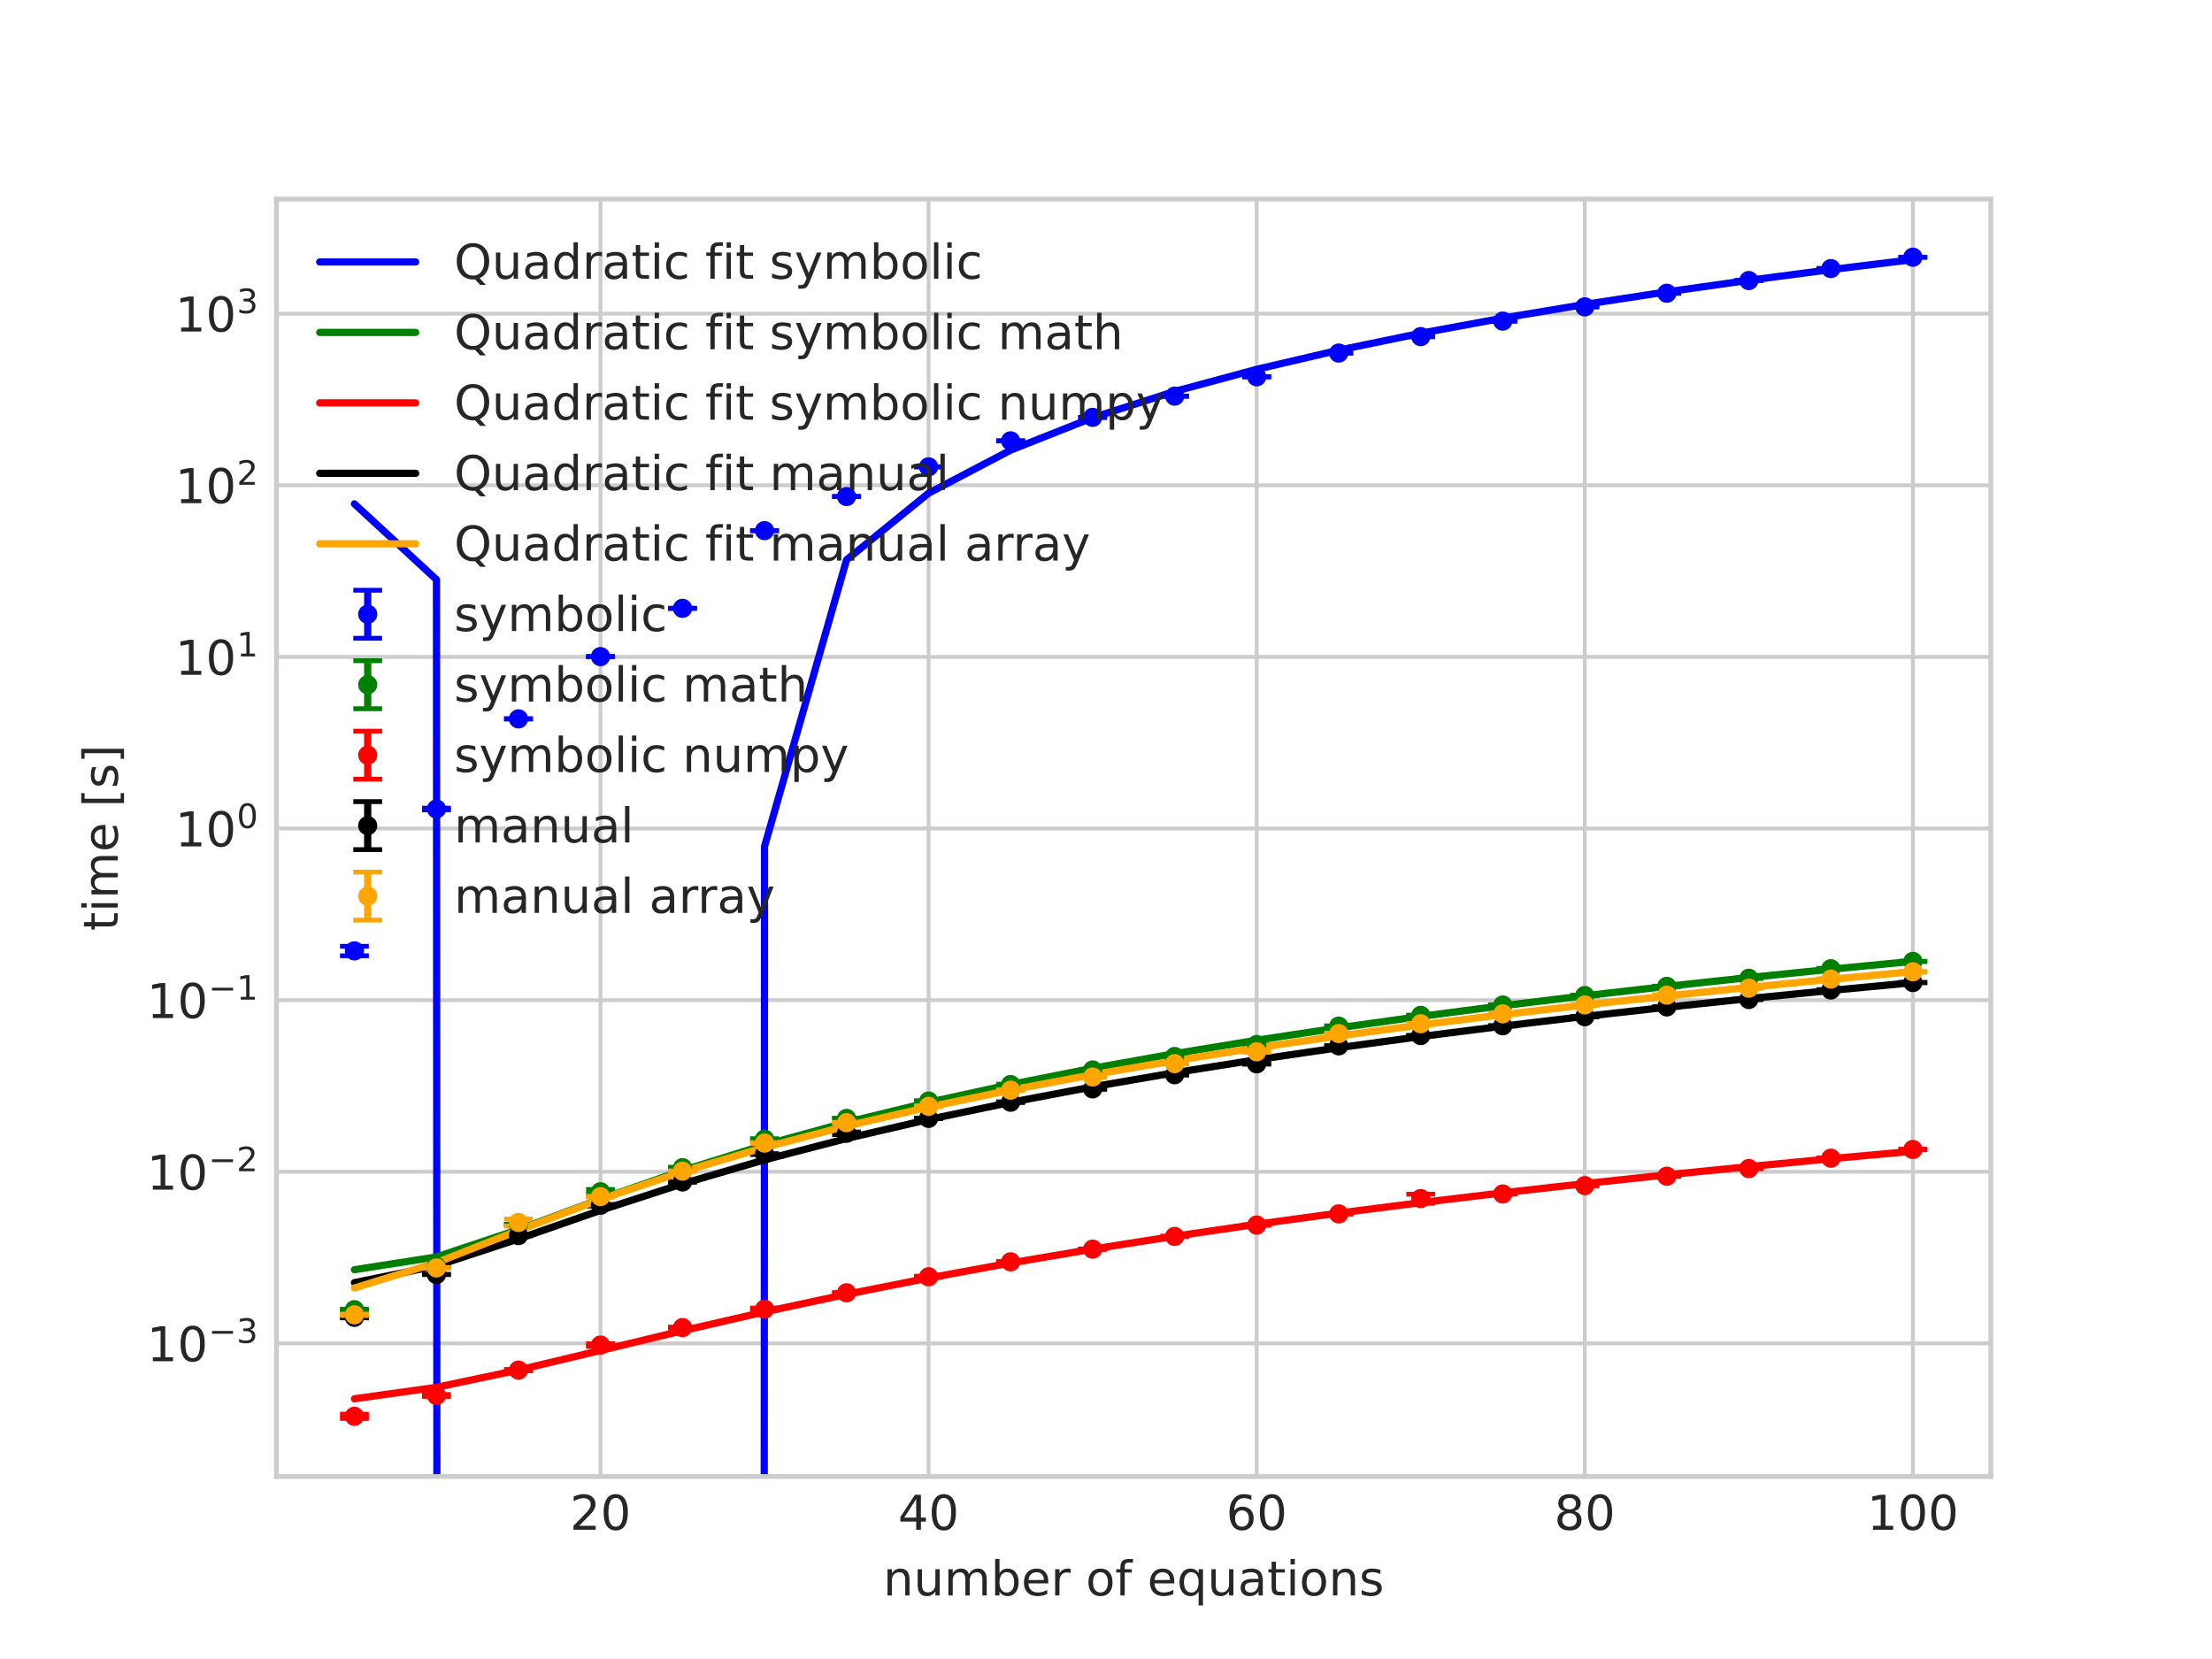 <?xml version="1.0" encoding="utf-8" standalone="no"?>
<!DOCTYPE svg PUBLIC "-//W3C//DTD SVG 1.1//EN"
  "http://www.w3.org/Graphics/SVG/1.1/DTD/svg11.dtd">
<!-- Created with matplotlib (https://matplotlib.org/) -->
<svg height="345.6pt" version="1.1" viewBox="0 0 460.8 345.6" width="460.8pt" xmlns="http://www.w3.org/2000/svg" xmlns:xlink="http://www.w3.org/1999/xlink">
 <defs>
  <style type="text/css">*{stroke-linecap:butt;stroke-linejoin:round;}</style>
 </defs>
 <g id="figure_1">
  <g id="patch_1">
   <path d="M 0 345.6 
L 460.8 345.6 
L 460.8 0 
L 0 0 
z
" style="fill:#ffffff;"/>
  </g>
  <g id="axes_1">
   <g id="patch_2">
    <path d="M 57.6 307.584 
L 414.72 307.584 
L 414.72 41.472 
L 57.6 41.472 
z
" style="fill:#ffffff;"/>
   </g>
   <g id="matplotlib.axis_1">
    <g id="xtick_1">
     <g id="line2d_1">
      <path clip-path="url(#p859ee49a3f)" d="M 125.094 307.584 
L 125.094 41.472 
" style="fill:none;stroke:#cccccc;stroke-linecap:round;stroke-width:0.8;"/>
     </g>
     <g id="line2d_2"/>
     <g id="text_1">
      <!-- 20 -->
      <g style="fill:#262626;" transform="translate(118.731 318.682)scale(0.1 -0.1)">
       <defs>
        <path d="M 19.188 8.297 
L 53.609 8.297 
L 53.609 0 
L 7.328 0 
L 7.328 8.297 
Q 12.938 14.109 22.625 23.891 
Q 32.328 33.688 34.812 36.531 
Q 39.547 41.844 41.422 45.531 
Q 43.312 49.219 43.312 52.781 
Q 43.312 58.594 39.234 62.25 
Q 35.156 65.922 28.609 65.922 
Q 23.969 65.922 18.812 64.312 
Q 13.672 62.703 7.812 59.422 
L 7.812 69.391 
Q 13.766 71.781 18.938 73 
Q 24.125 74.219 28.422 74.219 
Q 39.75 74.219 46.484 68.547 
Q 53.219 62.891 53.219 53.422 
Q 53.219 48.922 51.531 44.891 
Q 49.859 40.875 45.406 35.406 
Q 44.188 33.984 37.641 27.219 
Q 31.109 20.453 19.188 8.297 
z
" id="DejaVuSans-50"/>
        <path d="M 31.781 66.406 
Q 24.172 66.406 20.328 58.906 
Q 16.5 51.422 16.5 36.375 
Q 16.5 21.391 20.328 13.891 
Q 24.172 6.391 31.781 6.391 
Q 39.453 6.391 43.281 13.891 
Q 47.125 21.391 47.125 36.375 
Q 47.125 51.422 43.281 58.906 
Q 39.453 66.406 31.781 66.406 
z
M 31.781 74.219 
Q 44.047 74.219 50.516 64.516 
Q 56.984 54.828 56.984 36.375 
Q 56.984 17.969 50.516 8.266 
Q 44.047 -1.422 31.781 -1.422 
Q 19.531 -1.422 13.062 8.266 
Q 6.594 17.969 6.594 36.375 
Q 6.594 54.828 13.062 64.516 
Q 19.531 74.219 31.781 74.219 
z
" id="DejaVuSans-48"/>
       </defs>
       <use xlink:href="#DejaVuSans-50"/>
       <use x="63.623" xlink:href="#DejaVuSans-48"/>
      </g>
     </g>
    </g>
    <g id="xtick_2">
     <g id="line2d_3">
      <path clip-path="url(#p859ee49a3f)" d="M 193.442 307.584 
L 193.442 41.472 
" style="fill:none;stroke:#cccccc;stroke-linecap:round;stroke-width:0.8;"/>
     </g>
     <g id="line2d_4"/>
     <g id="text_2">
      <!-- 40 -->
      <g style="fill:#262626;" transform="translate(187.08 318.682)scale(0.1 -0.1)">
       <defs>
        <path d="M 37.797 64.312 
L 12.891 25.391 
L 37.797 25.391 
z
M 35.203 72.906 
L 47.609 72.906 
L 47.609 25.391 
L 58.016 25.391 
L 58.016 17.188 
L 47.609 17.188 
L 47.609 0 
L 37.797 0 
L 37.797 17.188 
L 4.891 17.188 
L 4.891 26.703 
z
" id="DejaVuSans-52"/>
       </defs>
       <use xlink:href="#DejaVuSans-52"/>
       <use x="63.623" xlink:href="#DejaVuSans-48"/>
      </g>
     </g>
    </g>
    <g id="xtick_3">
     <g id="line2d_5">
      <path clip-path="url(#p859ee49a3f)" d="M 261.791 307.584 
L 261.791 41.472 
" style="fill:none;stroke:#cccccc;stroke-linecap:round;stroke-width:0.8;"/>
     </g>
     <g id="line2d_6"/>
     <g id="text_3">
      <!-- 60 -->
      <g style="fill:#262626;" transform="translate(255.428 318.682)scale(0.1 -0.1)">
       <defs>
        <path d="M 33.016 40.375 
Q 26.375 40.375 22.484 35.828 
Q 18.609 31.297 18.609 23.391 
Q 18.609 15.531 22.484 10.953 
Q 26.375 6.391 33.016 6.391 
Q 39.656 6.391 43.531 10.953 
Q 47.406 15.531 47.406 23.391 
Q 47.406 31.297 43.531 35.828 
Q 39.656 40.375 33.016 40.375 
z
M 52.594 71.297 
L 52.594 62.312 
Q 48.875 64.062 45.094 64.984 
Q 41.312 65.922 37.594 65.922 
Q 27.828 65.922 22.672 59.328 
Q 17.531 52.734 16.797 39.406 
Q 19.672 43.656 24.016 45.922 
Q 28.375 48.188 33.594 48.188 
Q 44.578 48.188 50.953 41.516 
Q 57.328 34.859 57.328 23.391 
Q 57.328 12.156 50.688 5.359 
Q 44.047 -1.422 33.016 -1.422 
Q 20.359 -1.422 13.672 8.266 
Q 6.984 17.969 6.984 36.375 
Q 6.984 53.656 15.188 63.938 
Q 23.391 74.219 37.203 74.219 
Q 40.922 74.219 44.703 73.484 
Q 48.484 72.75 52.594 71.297 
z
" id="DejaVuSans-54"/>
       </defs>
       <use xlink:href="#DejaVuSans-54"/>
       <use x="63.623" xlink:href="#DejaVuSans-48"/>
      </g>
     </g>
    </g>
    <g id="xtick_4">
     <g id="line2d_7">
      <path clip-path="url(#p859ee49a3f)" d="M 330.139 307.584 
L 330.139 41.472 
" style="fill:none;stroke:#cccccc;stroke-linecap:round;stroke-width:0.8;"/>
     </g>
     <g id="line2d_8"/>
     <g id="text_4">
      <!-- 80 -->
      <g style="fill:#262626;" transform="translate(323.776 318.682)scale(0.1 -0.1)">
       <defs>
        <path d="M 31.781 34.625 
Q 24.75 34.625 20.719 30.859 
Q 16.703 27.094 16.703 20.516 
Q 16.703 13.922 20.719 10.156 
Q 24.75 6.391 31.781 6.391 
Q 38.812 6.391 42.859 10.172 
Q 46.922 13.969 46.922 20.516 
Q 46.922 27.094 42.891 30.859 
Q 38.875 34.625 31.781 34.625 
z
M 21.922 38.812 
Q 15.578 40.375 12.031 44.719 
Q 8.5 49.078 8.5 55.328 
Q 8.5 64.062 14.719 69.141 
Q 20.953 74.219 31.781 74.219 
Q 42.672 74.219 48.875 69.141 
Q 55.078 64.062 55.078 55.328 
Q 55.078 49.078 51.531 44.719 
Q 48 40.375 41.703 38.812 
Q 48.828 37.156 52.797 32.312 
Q 56.781 27.484 56.781 20.516 
Q 56.781 9.906 50.312 4.234 
Q 43.844 -1.422 31.781 -1.422 
Q 19.734 -1.422 13.25 4.234 
Q 6.781 9.906 6.781 20.516 
Q 6.781 27.484 10.781 32.312 
Q 14.797 37.156 21.922 38.812 
z
M 18.312 54.391 
Q 18.312 48.734 21.844 45.562 
Q 25.391 42.391 31.781 42.391 
Q 38.141 42.391 41.719 45.562 
Q 45.312 48.734 45.312 54.391 
Q 45.312 60.062 41.719 63.234 
Q 38.141 66.406 31.781 66.406 
Q 25.391 66.406 21.844 63.234 
Q 18.312 60.062 18.312 54.391 
z
" id="DejaVuSans-56"/>
       </defs>
       <use xlink:href="#DejaVuSans-56"/>
       <use x="63.623" xlink:href="#DejaVuSans-48"/>
      </g>
     </g>
    </g>
    <g id="xtick_5">
     <g id="line2d_9">
      <path clip-path="url(#p859ee49a3f)" d="M 398.487 307.584 
L 398.487 41.472 
" style="fill:none;stroke:#cccccc;stroke-linecap:round;stroke-width:0.8;"/>
     </g>
     <g id="line2d_10"/>
     <g id="text_5">
      <!-- 100 -->
      <g style="fill:#262626;" transform="translate(388.944 318.682)scale(0.1 -0.1)">
       <defs>
        <path d="M 12.406 8.297 
L 28.516 8.297 
L 28.516 63.922 
L 10.984 60.406 
L 10.984 69.391 
L 28.422 72.906 
L 38.281 72.906 
L 38.281 8.297 
L 54.391 8.297 
L 54.391 0 
L 12.406 0 
z
" id="DejaVuSans-49"/>
       </defs>
       <use xlink:href="#DejaVuSans-49"/>
       <use x="63.623" xlink:href="#DejaVuSans-48"/>
       <use x="127.246" xlink:href="#DejaVuSans-48"/>
      </g>
     </g>
    </g>
    <g id="text_6">
     <!-- number of equations -->
     <g style="fill:#262626;" transform="translate(183.983 332.361)scale(0.1 -0.1)">
      <defs>
       <path d="M 54.891 33.016 
L 54.891 0 
L 45.906 0 
L 45.906 32.719 
Q 45.906 40.484 42.875 44.328 
Q 39.844 48.188 33.797 48.188 
Q 26.516 48.188 22.312 43.547 
Q 18.109 38.922 18.109 30.906 
L 18.109 0 
L 9.078 0 
L 9.078 54.688 
L 18.109 54.688 
L 18.109 46.188 
Q 21.344 51.125 25.703 53.562 
Q 30.078 56 35.797 56 
Q 45.219 56 50.047 50.172 
Q 54.891 44.344 54.891 33.016 
z
" id="DejaVuSans-110"/>
       <path d="M 8.5 21.578 
L 8.5 54.688 
L 17.484 54.688 
L 17.484 21.922 
Q 17.484 14.156 20.5 10.266 
Q 23.531 6.391 29.594 6.391 
Q 36.859 6.391 41.078 11.031 
Q 45.312 15.672 45.312 23.688 
L 45.312 54.688 
L 54.297 54.688 
L 54.297 0 
L 45.312 0 
L 45.312 8.406 
Q 42.047 3.422 37.719 1 
Q 33.406 -1.422 27.688 -1.422 
Q 18.266 -1.422 13.375 4.438 
Q 8.5 10.297 8.5 21.578 
z
M 31.109 56 
z
" id="DejaVuSans-117"/>
       <path d="M 52 44.188 
Q 55.375 50.25 60.062 53.125 
Q 64.75 56 71.094 56 
Q 79.641 56 84.281 50.016 
Q 88.922 44.047 88.922 33.016 
L 88.922 0 
L 79.891 0 
L 79.891 32.719 
Q 79.891 40.578 77.094 44.375 
Q 74.312 48.188 68.609 48.188 
Q 61.625 48.188 57.562 43.547 
Q 53.516 38.922 53.516 30.906 
L 53.516 0 
L 44.484 0 
L 44.484 32.719 
Q 44.484 40.625 41.703 44.406 
Q 38.922 48.188 33.109 48.188 
Q 26.219 48.188 22.156 43.531 
Q 18.109 38.875 18.109 30.906 
L 18.109 0 
L 9.078 0 
L 9.078 54.688 
L 18.109 54.688 
L 18.109 46.188 
Q 21.188 51.219 25.484 53.609 
Q 29.781 56 35.688 56 
Q 41.656 56 45.828 52.969 
Q 50 49.953 52 44.188 
z
" id="DejaVuSans-109"/>
       <path d="M 48.688 27.297 
Q 48.688 37.203 44.609 42.844 
Q 40.531 48.484 33.406 48.484 
Q 26.266 48.484 22.188 42.844 
Q 18.109 37.203 18.109 27.297 
Q 18.109 17.391 22.188 11.75 
Q 26.266 6.109 33.406 6.109 
Q 40.531 6.109 44.609 11.75 
Q 48.688 17.391 48.688 27.297 
z
M 18.109 46.391 
Q 20.953 51.266 25.266 53.625 
Q 29.594 56 35.594 56 
Q 45.562 56 51.781 48.094 
Q 58.016 40.188 58.016 27.297 
Q 58.016 14.406 51.781 6.484 
Q 45.562 -1.422 35.594 -1.422 
Q 29.594 -1.422 25.266 0.953 
Q 20.953 3.328 18.109 8.203 
L 18.109 0 
L 9.078 0 
L 9.078 75.984 
L 18.109 75.984 
z
" id="DejaVuSans-98"/>
       <path d="M 56.203 29.594 
L 56.203 25.203 
L 14.891 25.203 
Q 15.484 15.922 20.484 11.062 
Q 25.484 6.203 34.422 6.203 
Q 39.594 6.203 44.453 7.469 
Q 49.312 8.734 54.109 11.281 
L 54.109 2.781 
Q 49.266 0.734 44.188 -0.344 
Q 39.109 -1.422 33.891 -1.422 
Q 20.797 -1.422 13.156 6.188 
Q 5.516 13.812 5.516 26.812 
Q 5.516 40.234 12.766 48.109 
Q 20.016 56 32.328 56 
Q 43.359 56 49.781 48.891 
Q 56.203 41.797 56.203 29.594 
z
M 47.219 32.234 
Q 47.125 39.594 43.094 43.984 
Q 39.062 48.391 32.422 48.391 
Q 24.906 48.391 20.391 44.141 
Q 15.875 39.891 15.188 32.172 
z
" id="DejaVuSans-101"/>
       <path d="M 41.109 46.297 
Q 39.594 47.172 37.812 47.578 
Q 36.031 48 33.891 48 
Q 26.266 48 22.188 43.047 
Q 18.109 38.094 18.109 28.812 
L 18.109 0 
L 9.078 0 
L 9.078 54.688 
L 18.109 54.688 
L 18.109 46.188 
Q 20.953 51.172 25.484 53.578 
Q 30.031 56 36.531 56 
Q 37.453 56 38.578 55.875 
Q 39.703 55.766 41.062 55.516 
z
" id="DejaVuSans-114"/>
       <path id="DejaVuSans-32"/>
       <path d="M 30.609 48.391 
Q 23.391 48.391 19.188 42.75 
Q 14.984 37.109 14.984 27.297 
Q 14.984 17.484 19.156 11.844 
Q 23.344 6.203 30.609 6.203 
Q 37.797 6.203 41.984 11.859 
Q 46.188 17.531 46.188 27.297 
Q 46.188 37.016 41.984 42.703 
Q 37.797 48.391 30.609 48.391 
z
M 30.609 56 
Q 42.328 56 49.016 48.375 
Q 55.719 40.766 55.719 27.297 
Q 55.719 13.875 49.016 6.219 
Q 42.328 -1.422 30.609 -1.422 
Q 18.844 -1.422 12.172 6.219 
Q 5.516 13.875 5.516 27.297 
Q 5.516 40.766 12.172 48.375 
Q 18.844 56 30.609 56 
z
" id="DejaVuSans-111"/>
       <path d="M 37.109 75.984 
L 37.109 68.5 
L 28.516 68.5 
Q 23.688 68.5 21.797 66.547 
Q 19.922 64.594 19.922 59.516 
L 19.922 54.688 
L 34.719 54.688 
L 34.719 47.703 
L 19.922 47.703 
L 19.922 0 
L 10.891 0 
L 10.891 47.703 
L 2.297 47.703 
L 2.297 54.688 
L 10.891 54.688 
L 10.891 58.5 
Q 10.891 67.625 15.141 71.797 
Q 19.391 75.984 28.609 75.984 
z
" id="DejaVuSans-102"/>
       <path d="M 14.797 27.297 
Q 14.797 17.391 18.875 11.75 
Q 22.953 6.109 30.078 6.109 
Q 37.203 6.109 41.297 11.75 
Q 45.406 17.391 45.406 27.297 
Q 45.406 37.203 41.297 42.844 
Q 37.203 48.484 30.078 48.484 
Q 22.953 48.484 18.875 42.844 
Q 14.797 37.203 14.797 27.297 
z
M 45.406 8.203 
Q 42.578 3.328 38.25 0.953 
Q 33.938 -1.422 27.875 -1.422 
Q 17.969 -1.422 11.734 6.484 
Q 5.516 14.406 5.516 27.297 
Q 5.516 40.188 11.734 48.094 
Q 17.969 56 27.875 56 
Q 33.938 56 38.25 53.625 
Q 42.578 51.266 45.406 46.391 
L 45.406 54.688 
L 54.391 54.688 
L 54.391 -20.797 
L 45.406 -20.797 
z
" id="DejaVuSans-113"/>
       <path d="M 34.281 27.484 
Q 23.391 27.484 19.188 25 
Q 14.984 22.516 14.984 16.5 
Q 14.984 11.719 18.141 8.906 
Q 21.297 6.109 26.703 6.109 
Q 34.188 6.109 38.703 11.406 
Q 43.219 16.703 43.219 25.484 
L 43.219 27.484 
z
M 52.203 31.203 
L 52.203 0 
L 43.219 0 
L 43.219 8.297 
Q 40.141 3.328 35.547 0.953 
Q 30.953 -1.422 24.312 -1.422 
Q 15.922 -1.422 10.953 3.297 
Q 6 8.016 6 15.922 
Q 6 25.141 12.172 29.828 
Q 18.359 34.516 30.609 34.516 
L 43.219 34.516 
L 43.219 35.406 
Q 43.219 41.609 39.141 45 
Q 35.062 48.391 27.688 48.391 
Q 23 48.391 18.547 47.266 
Q 14.109 46.141 10.016 43.891 
L 10.016 52.203 
Q 14.938 54.109 19.578 55.047 
Q 24.219 56 28.609 56 
Q 40.484 56 46.344 49.844 
Q 52.203 43.703 52.203 31.203 
z
" id="DejaVuSans-97"/>
       <path d="M 18.312 70.219 
L 18.312 54.688 
L 36.812 54.688 
L 36.812 47.703 
L 18.312 47.703 
L 18.312 18.016 
Q 18.312 11.328 20.141 9.422 
Q 21.969 7.516 27.594 7.516 
L 36.812 7.516 
L 36.812 0 
L 27.594 0 
Q 17.188 0 13.234 3.875 
Q 9.281 7.766 9.281 18.016 
L 9.281 47.703 
L 2.688 47.703 
L 2.688 54.688 
L 9.281 54.688 
L 9.281 70.219 
z
" id="DejaVuSans-116"/>
       <path d="M 9.422 54.688 
L 18.406 54.688 
L 18.406 0 
L 9.422 0 
z
M 9.422 75.984 
L 18.406 75.984 
L 18.406 64.594 
L 9.422 64.594 
z
" id="DejaVuSans-105"/>
       <path d="M 44.281 53.078 
L 44.281 44.578 
Q 40.484 46.531 36.375 47.5 
Q 32.281 48.484 27.875 48.484 
Q 21.188 48.484 17.844 46.438 
Q 14.5 44.391 14.5 40.281 
Q 14.5 37.156 16.891 35.375 
Q 19.281 33.594 26.516 31.984 
L 29.594 31.297 
Q 39.156 29.25 43.188 25.516 
Q 47.219 21.781 47.219 15.094 
Q 47.219 7.469 41.188 3.016 
Q 35.156 -1.422 24.609 -1.422 
Q 20.219 -1.422 15.453 -0.562 
Q 10.688 0.297 5.422 2 
L 5.422 11.281 
Q 10.406 8.688 15.234 7.391 
Q 20.062 6.109 24.812 6.109 
Q 31.156 6.109 34.562 8.281 
Q 37.984 10.453 37.984 14.406 
Q 37.984 18.062 35.516 20.016 
Q 33.062 21.969 24.703 23.781 
L 21.578 24.516 
Q 13.234 26.266 9.516 29.906 
Q 5.812 33.547 5.812 39.891 
Q 5.812 47.609 11.281 51.797 
Q 16.75 56 26.812 56 
Q 31.781 56 36.172 55.266 
Q 40.578 54.547 44.281 53.078 
z
" id="DejaVuSans-115"/>
      </defs>
      <use xlink:href="#DejaVuSans-110"/>
      <use x="63.379" xlink:href="#DejaVuSans-117"/>
      <use x="126.758" xlink:href="#DejaVuSans-109"/>
      <use x="224.17" xlink:href="#DejaVuSans-98"/>
      <use x="287.646" xlink:href="#DejaVuSans-101"/>
      <use x="349.17" xlink:href="#DejaVuSans-114"/>
      <use x="390.283" xlink:href="#DejaVuSans-32"/>
      <use x="422.07" xlink:href="#DejaVuSans-111"/>
      <use x="483.252" xlink:href="#DejaVuSans-102"/>
      <use x="518.457" xlink:href="#DejaVuSans-32"/>
      <use x="550.244" xlink:href="#DejaVuSans-101"/>
      <use x="611.768" xlink:href="#DejaVuSans-113"/>
      <use x="675.244" xlink:href="#DejaVuSans-117"/>
      <use x="738.623" xlink:href="#DejaVuSans-97"/>
      <use x="799.902" xlink:href="#DejaVuSans-116"/>
      <use x="839.111" xlink:href="#DejaVuSans-105"/>
      <use x="866.895" xlink:href="#DejaVuSans-111"/>
      <use x="928.076" xlink:href="#DejaVuSans-110"/>
      <use x="991.455" xlink:href="#DejaVuSans-115"/>
     </g>
    </g>
   </g>
   <g id="matplotlib.axis_2">
    <g id="ytick_1">
     <g id="line2d_11">
      <path clip-path="url(#p859ee49a3f)" d="M 57.6 279.852 
L 414.72 279.852 
" style="fill:none;stroke:#cccccc;stroke-linecap:round;stroke-width:0.8;"/>
     </g>
     <g id="line2d_12"/>
     <g id="text_7">
      <!-- $\mathdefault{10^{-3}}$ -->
      <g style="fill:#262626;" transform="translate(30.6 283.651)scale(0.1 -0.1)">
       <defs>
        <path d="M 10.594 35.5 
L 73.188 35.5 
L 73.188 27.203 
L 10.594 27.203 
z
" id="DejaVuSans-8722"/>
        <path d="M 40.578 39.312 
Q 47.656 37.797 51.625 33 
Q 55.609 28.219 55.609 21.188 
Q 55.609 10.406 48.188 4.484 
Q 40.766 -1.422 27.094 -1.422 
Q 22.516 -1.422 17.656 -0.516 
Q 12.797 0.391 7.625 2.203 
L 7.625 11.719 
Q 11.719 9.328 16.594 8.109 
Q 21.484 6.891 26.812 6.891 
Q 36.078 6.891 40.938 10.547 
Q 45.797 14.203 45.797 21.188 
Q 45.797 27.641 41.281 31.266 
Q 36.766 34.906 28.719 34.906 
L 20.219 34.906 
L 20.219 43.016 
L 29.109 43.016 
Q 36.375 43.016 40.234 45.922 
Q 44.094 48.828 44.094 54.297 
Q 44.094 59.906 40.109 62.906 
Q 36.141 65.922 28.719 65.922 
Q 24.656 65.922 20.016 65.031 
Q 15.375 64.156 9.812 62.312 
L 9.812 71.094 
Q 15.438 72.656 20.344 73.438 
Q 25.25 74.219 29.594 74.219 
Q 40.828 74.219 47.359 69.109 
Q 53.906 64.016 53.906 55.328 
Q 53.906 49.266 50.438 45.094 
Q 46.969 40.922 40.578 39.312 
z
" id="DejaVuSans-51"/>
       </defs>
       <use transform="translate(0 0.766)" xlink:href="#DejaVuSans-49"/>
       <use transform="translate(63.623 0.766)" xlink:href="#DejaVuSans-48"/>
       <use transform="translate(128.203 39.047)scale(0.7)" xlink:href="#DejaVuSans-8722"/>
       <use transform="translate(186.855 39.047)scale(0.7)" xlink:href="#DejaVuSans-51"/>
      </g>
     </g>
    </g>
    <g id="ytick_2">
     <g id="line2d_13">
      <path clip-path="url(#p859ee49a3f)" d="M 57.6 244.099 
L 414.72 244.099 
" style="fill:none;stroke:#cccccc;stroke-linecap:round;stroke-width:0.8;"/>
     </g>
     <g id="line2d_14"/>
     <g id="text_8">
      <!-- $\mathdefault{10^{-2}}$ -->
      <g style="fill:#262626;" transform="translate(30.6 247.899)scale(0.1 -0.1)">
       <use transform="translate(0 0.766)" xlink:href="#DejaVuSans-49"/>
       <use transform="translate(63.623 0.766)" xlink:href="#DejaVuSans-48"/>
       <use transform="translate(128.203 39.047)scale(0.7)" xlink:href="#DejaVuSans-8722"/>
       <use transform="translate(186.855 39.047)scale(0.7)" xlink:href="#DejaVuSans-50"/>
      </g>
     </g>
    </g>
    <g id="ytick_3">
     <g id="line2d_15">
      <path clip-path="url(#p859ee49a3f)" d="M 57.6 208.347 
L 414.72 208.347 
" style="fill:none;stroke:#cccccc;stroke-linecap:round;stroke-width:0.8;"/>
     </g>
     <g id="line2d_16"/>
     <g id="text_9">
      <!-- $\mathdefault{10^{-1}}$ -->
      <g style="fill:#262626;" transform="translate(30.6 212.146)scale(0.1 -0.1)">
       <use transform="translate(0 0.684)" xlink:href="#DejaVuSans-49"/>
       <use transform="translate(63.623 0.684)" xlink:href="#DejaVuSans-48"/>
       <use transform="translate(128.203 38.966)scale(0.7)" xlink:href="#DejaVuSans-8722"/>
       <use transform="translate(186.855 38.966)scale(0.7)" xlink:href="#DejaVuSans-49"/>
      </g>
     </g>
    </g>
    <g id="ytick_4">
     <g id="line2d_17">
      <path clip-path="url(#p859ee49a3f)" d="M 57.6 172.595 
L 414.72 172.595 
" style="fill:none;stroke:#cccccc;stroke-linecap:round;stroke-width:0.8;"/>
     </g>
     <g id="line2d_18"/>
     <g id="text_10">
      <!-- $\mathdefault{10^{0}}$ -->
      <g style="fill:#262626;" transform="translate(36.5 176.394)scale(0.1 -0.1)">
       <use transform="translate(0 0.766)" xlink:href="#DejaVuSans-49"/>
       <use transform="translate(63.623 0.766)" xlink:href="#DejaVuSans-48"/>
       <use transform="translate(128.203 39.047)scale(0.7)" xlink:href="#DejaVuSans-48"/>
      </g>
     </g>
    </g>
    <g id="ytick_5">
     <g id="line2d_19">
      <path clip-path="url(#p859ee49a3f)" d="M 57.6 136.843 
L 414.72 136.843 
" style="fill:none;stroke:#cccccc;stroke-linecap:round;stroke-width:0.8;"/>
     </g>
     <g id="line2d_20"/>
     <g id="text_11">
      <!-- $\mathdefault{10^{1}}$ -->
      <g style="fill:#262626;" transform="translate(36.5 140.642)scale(0.1 -0.1)">
       <use transform="translate(0 0.684)" xlink:href="#DejaVuSans-49"/>
       <use transform="translate(63.623 0.684)" xlink:href="#DejaVuSans-48"/>
       <use transform="translate(128.203 38.966)scale(0.7)" xlink:href="#DejaVuSans-49"/>
      </g>
     </g>
    </g>
    <g id="ytick_6">
     <g id="line2d_21">
      <path clip-path="url(#p859ee49a3f)" d="M 57.6 101.09 
L 414.72 101.09 
" style="fill:none;stroke:#cccccc;stroke-linecap:round;stroke-width:0.8;"/>
     </g>
     <g id="line2d_22"/>
     <g id="text_12">
      <!-- $\mathdefault{10^{2}}$ -->
      <g style="fill:#262626;" transform="translate(36.5 104.89)scale(0.1 -0.1)">
       <use transform="translate(0 0.766)" xlink:href="#DejaVuSans-49"/>
       <use transform="translate(63.623 0.766)" xlink:href="#DejaVuSans-48"/>
       <use transform="translate(128.203 39.047)scale(0.7)" xlink:href="#DejaVuSans-50"/>
      </g>
     </g>
    </g>
    <g id="ytick_7">
     <g id="line2d_23">
      <path clip-path="url(#p859ee49a3f)" d="M 57.6 65.338 
L 414.72 65.338 
" style="fill:none;stroke:#cccccc;stroke-linecap:round;stroke-width:0.8;"/>
     </g>
     <g id="line2d_24"/>
     <g id="text_13">
      <!-- $\mathdefault{10^{3}}$ -->
      <g style="fill:#262626;" transform="translate(36.5 69.137)scale(0.1 -0.1)">
       <use transform="translate(0 0.766)" xlink:href="#DejaVuSans-49"/>
       <use transform="translate(63.623 0.766)" xlink:href="#DejaVuSans-48"/>
       <use transform="translate(128.203 39.047)scale(0.7)" xlink:href="#DejaVuSans-51"/>
      </g>
     </g>
    </g>
    <g id="ytick_8">
     <g id="line2d_25"/>
    </g>
    <g id="ytick_9">
     <g id="line2d_26"/>
    </g>
    <g id="ytick_10">
     <g id="line2d_27"/>
    </g>
    <g id="ytick_11">
     <g id="line2d_28"/>
    </g>
    <g id="ytick_12">
     <g id="line2d_29"/>
    </g>
    <g id="ytick_13">
     <g id="line2d_30"/>
    </g>
    <g id="ytick_14">
     <g id="line2d_31"/>
    </g>
    <g id="ytick_15">
     <g id="line2d_32"/>
    </g>
    <g id="ytick_16">
     <g id="line2d_33"/>
    </g>
    <g id="ytick_17">
     <g id="line2d_34"/>
    </g>
    <g id="ytick_18">
     <g id="line2d_35"/>
    </g>
    <g id="ytick_19">
     <g id="line2d_36"/>
    </g>
    <g id="ytick_20">
     <g id="line2d_37"/>
    </g>
    <g id="ytick_21">
     <g id="line2d_38"/>
    </g>
    <g id="ytick_22">
     <g id="line2d_39"/>
    </g>
    <g id="ytick_23">
     <g id="line2d_40"/>
    </g>
    <g id="ytick_24">
     <g id="line2d_41"/>
    </g>
    <g id="ytick_25">
     <g id="line2d_42"/>
    </g>
    <g id="ytick_26">
     <g id="line2d_43"/>
    </g>
    <g id="ytick_27">
     <g id="line2d_44"/>
    </g>
    <g id="ytick_28">
     <g id="line2d_45"/>
    </g>
    <g id="ytick_29">
     <g id="line2d_46"/>
    </g>
    <g id="ytick_30">
     <g id="line2d_47"/>
    </g>
    <g id="ytick_31">
     <g id="line2d_48"/>
    </g>
    <g id="ytick_32">
     <g id="line2d_49"/>
    </g>
    <g id="ytick_33">
     <g id="line2d_50"/>
    </g>
    <g id="ytick_34">
     <g id="line2d_51"/>
    </g>
    <g id="ytick_35">
     <g id="line2d_52"/>
    </g>
    <g id="ytick_36">
     <g id="line2d_53"/>
    </g>
    <g id="ytick_37">
     <g id="line2d_54"/>
    </g>
    <g id="ytick_38">
     <g id="line2d_55"/>
    </g>
    <g id="ytick_39">
     <g id="line2d_56"/>
    </g>
    <g id="ytick_40">
     <g id="line2d_57"/>
    </g>
    <g id="ytick_41">
     <g id="line2d_58"/>
    </g>
    <g id="ytick_42">
     <g id="line2d_59"/>
    </g>
    <g id="ytick_43">
     <g id="line2d_60"/>
    </g>
    <g id="ytick_44">
     <g id="line2d_61"/>
    </g>
    <g id="ytick_45">
     <g id="line2d_62"/>
    </g>
    <g id="ytick_46">
     <g id="line2d_63"/>
    </g>
    <g id="ytick_47">
     <g id="line2d_64"/>
    </g>
    <g id="ytick_48">
     <g id="line2d_65"/>
    </g>
    <g id="ytick_49">
     <g id="line2d_66"/>
    </g>
    <g id="ytick_50">
     <g id="line2d_67"/>
    </g>
    <g id="ytick_51">
     <g id="line2d_68"/>
    </g>
    <g id="ytick_52">
     <g id="line2d_69"/>
    </g>
    <g id="ytick_53">
     <g id="line2d_70"/>
    </g>
    <g id="ytick_54">
     <g id="line2d_71"/>
    </g>
    <g id="ytick_55">
     <g id="line2d_72"/>
    </g>
    <g id="ytick_56">
     <g id="line2d_73"/>
    </g>
    <g id="ytick_57">
     <g id="line2d_74"/>
    </g>
    <g id="ytick_58">
     <g id="line2d_75"/>
    </g>
    <g id="ytick_59">
     <g id="line2d_76"/>
    </g>
    <g id="ytick_60">
     <g id="line2d_77"/>
    </g>
    <g id="ytick_61">
     <g id="line2d_78"/>
    </g>
    <g id="ytick_62">
     <g id="line2d_79"/>
    </g>
    <g id="ytick_63">
     <g id="line2d_80"/>
    </g>
    <g id="ytick_64">
     <g id="line2d_81"/>
    </g>
    <g id="ytick_65">
     <g id="line2d_82"/>
    </g>
    <g id="ytick_66">
     <g id="line2d_83"/>
    </g>
    <g id="text_14">
     <!-- time [s] -->
     <g style="fill:#262626;" transform="translate(24.52 193.919)rotate(-90)scale(0.1 -0.1)">
      <defs>
       <path d="M 8.594 75.984 
L 29.297 75.984 
L 29.297 69 
L 17.578 69 
L 17.578 -6.203 
L 29.297 -6.203 
L 29.297 -13.188 
L 8.594 -13.188 
z
" id="DejaVuSans-91"/>
       <path d="M 30.422 75.984 
L 30.422 -13.188 
L 9.719 -13.188 
L 9.719 -6.203 
L 21.391 -6.203 
L 21.391 69 
L 9.719 69 
L 9.719 75.984 
z
" id="DejaVuSans-93"/>
      </defs>
      <use xlink:href="#DejaVuSans-116"/>
      <use x="39.209" xlink:href="#DejaVuSans-105"/>
      <use x="66.992" xlink:href="#DejaVuSans-109"/>
      <use x="164.404" xlink:href="#DejaVuSans-101"/>
      <use x="225.928" xlink:href="#DejaVuSans-32"/>
      <use x="257.715" xlink:href="#DejaVuSans-91"/>
      <use x="296.729" xlink:href="#DejaVuSans-115"/>
      <use x="348.828" xlink:href="#DejaVuSans-93"/>
     </g>
    </g>
   </g>
   <g id="LineCollection_1">
    <path clip-path="url(#p859ee49a3f)" d="M 73.833 199.105 
L 73.833 197.132 
" style="fill:none;stroke:#0000ff;stroke-width:1.5;"/>
    <path clip-path="url(#p859ee49a3f)" d="M 90.92 168.7 
L 90.92 168.356 
" style="fill:none;stroke:#0000ff;stroke-width:1.5;"/>
    <path clip-path="url(#p859ee49a3f)" d="M 108.007 149.791 
L 108.007 149.71 
" style="fill:none;stroke:#0000ff;stroke-width:1.5;"/>
    <path clip-path="url(#p859ee49a3f)" d="M 125.094 136.808 
L 125.094 136.762 
" style="fill:none;stroke:#0000ff;stroke-width:1.5;"/>
    <path clip-path="url(#p859ee49a3f)" d="M 142.181 126.751 
L 142.181 126.707 
" style="fill:none;stroke:#0000ff;stroke-width:1.5;"/>
    <path clip-path="url(#p859ee49a3f)" d="M 159.268 110.541 
L 159.268 110.531 
" style="fill:none;stroke:#0000ff;stroke-width:1.5;"/>
    <path clip-path="url(#p859ee49a3f)" d="M 176.355 103.45 
L 176.355 103.425 
" style="fill:none;stroke:#0000ff;stroke-width:1.5;"/>
    <path clip-path="url(#p859ee49a3f)" d="M 193.442 97.266 
L 193.442 97.24 
" style="fill:none;stroke:#0000ff;stroke-width:1.5;"/>
    <path clip-path="url(#p859ee49a3f)" d="M 210.529 91.848 
L 210.529 91.822 
" style="fill:none;stroke:#0000ff;stroke-width:1.5;"/>
    <path clip-path="url(#p859ee49a3f)" d="M 227.616 86.955 
L 227.616 86.934 
" style="fill:none;stroke:#0000ff;stroke-width:1.5;"/>
    <path clip-path="url(#p859ee49a3f)" d="M 244.704 82.542 
L 244.704 82.506 
" style="fill:none;stroke:#0000ff;stroke-width:1.5;"/>
    <path clip-path="url(#p859ee49a3f)" d="M 261.791 78.5 
L 261.791 78.475 
" style="fill:none;stroke:#0000ff;stroke-width:1.5;"/>
    <path clip-path="url(#p859ee49a3f)" d="M 278.878 73.568 
L 278.878 73.536 
" style="fill:none;stroke:#0000ff;stroke-width:1.5;"/>
    <path clip-path="url(#p859ee49a3f)" d="M 295.965 70.145 
L 295.965 70.106 
" style="fill:none;stroke:#0000ff;stroke-width:1.5;"/>
    <path clip-path="url(#p859ee49a3f)" d="M 313.052 66.904 
L 313.052 66.887 
" style="fill:none;stroke:#0000ff;stroke-width:1.5;"/>
    <path clip-path="url(#p859ee49a3f)" d="M 330.139 63.932 
L 330.139 63.908 
" style="fill:none;stroke:#0000ff;stroke-width:1.5;"/>
    <path clip-path="url(#p859ee49a3f)" d="M 347.226 61.094 
L 347.226 61.085 
" style="fill:none;stroke:#0000ff;stroke-width:1.5;"/>
    <path clip-path="url(#p859ee49a3f)" d="M 364.313 58.447 
L 364.313 58.435 
" style="fill:none;stroke:#0000ff;stroke-width:1.5;"/>
    <path clip-path="url(#p859ee49a3f)" d="M 381.4 55.954 
L 381.4 55.942 
" style="fill:none;stroke:#0000ff;stroke-width:1.5;"/>
    <path clip-path="url(#p859ee49a3f)" d="M 398.487 53.589 
L 398.487 53.568 
" style="fill:none;stroke:#0000ff;stroke-width:1.5;"/>
   </g>
   <g id="LineCollection_2">
    <path clip-path="url(#p859ee49a3f)" d="M 73.833 272.952 
L 73.833 272.71 
" style="fill:none;stroke:#008000;stroke-width:1.5;"/>
    <path clip-path="url(#p859ee49a3f)" d="M 90.92 263.884 
L 90.92 263.766 
" style="fill:none;stroke:#008000;stroke-width:1.5;"/>
    <path clip-path="url(#p859ee49a3f)" d="M 108.007 255.075 
L 108.007 255.026 
" style="fill:none;stroke:#008000;stroke-width:1.5;"/>
    <path clip-path="url(#p859ee49a3f)" d="M 125.094 248.756 
L 125.094 247.79 
" style="fill:none;stroke:#008000;stroke-width:1.5;"/>
    <path clip-path="url(#p859ee49a3f)" d="M 142.181 243.316 
L 142.181 243.168 
" style="fill:none;stroke:#008000;stroke-width:1.5;"/>
    <path clip-path="url(#p859ee49a3f)" d="M 159.268 237.368 
L 159.268 237.217 
" style="fill:none;stroke:#008000;stroke-width:1.5;"/>
    <path clip-path="url(#p859ee49a3f)" d="M 176.355 233.022 
L 176.355 232.952 
" style="fill:none;stroke:#008000;stroke-width:1.5;"/>
    <path clip-path="url(#p859ee49a3f)" d="M 193.442 229.459 
L 193.442 229.285 
" style="fill:none;stroke:#008000;stroke-width:1.5;"/>
    <path clip-path="url(#p859ee49a3f)" d="M 210.529 226 
L 210.529 225.862 
" style="fill:none;stroke:#008000;stroke-width:1.5;"/>
    <path clip-path="url(#p859ee49a3f)" d="M 227.616 222.931 
L 227.616 222.85 
" style="fill:none;stroke:#008000;stroke-width:1.5;"/>
    <path clip-path="url(#p859ee49a3f)" d="M 244.704 220.174 
L 244.704 220 
" style="fill:none;stroke:#008000;stroke-width:1.5;"/>
    <path clip-path="url(#p859ee49a3f)" d="M 261.791 217.64 
L 261.791 217.553 
" style="fill:none;stroke:#008000;stroke-width:1.5;"/>
    <path clip-path="url(#p859ee49a3f)" d="M 278.878 213.807 
L 278.878 213.708 
" style="fill:none;stroke:#008000;stroke-width:1.5;"/>
    <path clip-path="url(#p859ee49a3f)" d="M 295.965 211.565 
L 295.965 211.475 
" style="fill:none;stroke:#008000;stroke-width:1.5;"/>
    <path clip-path="url(#p859ee49a3f)" d="M 313.052 209.423 
L 313.052 209.305 
" style="fill:none;stroke:#008000;stroke-width:1.5;"/>
    <path clip-path="url(#p859ee49a3f)" d="M 330.139 207.456 
L 330.139 207.323 
" style="fill:none;stroke:#008000;stroke-width:1.5;"/>
    <path clip-path="url(#p859ee49a3f)" d="M 347.226 205.512 
L 347.226 205.439 
" style="fill:none;stroke:#008000;stroke-width:1.5;"/>
    <path clip-path="url(#p859ee49a3f)" d="M 364.313 203.837 
L 364.313 203.733 
" style="fill:none;stroke:#008000;stroke-width:1.5;"/>
    <path clip-path="url(#p859ee49a3f)" d="M 381.4 201.87 
L 381.4 201.732 
" style="fill:none;stroke:#008000;stroke-width:1.5;"/>
    <path clip-path="url(#p859ee49a3f)" d="M 398.487 200.296 
L 398.487 200.265 
" style="fill:none;stroke:#008000;stroke-width:1.5;"/>
   </g>
   <g id="LineCollection_3">
    <path clip-path="url(#p859ee49a3f)" d="M 73.833 295.488 
L 73.833 294.605 
" style="fill:none;stroke:#ff0000;stroke-width:1.5;"/>
    <path clip-path="url(#p859ee49a3f)" d="M 90.92 290.899 
L 90.92 290.509 
" style="fill:none;stroke:#ff0000;stroke-width:1.5;"/>
    <path clip-path="url(#p859ee49a3f)" d="M 108.007 285.562 
L 108.007 285.284 
" style="fill:none;stroke:#ff0000;stroke-width:1.5;"/>
    <path clip-path="url(#p859ee49a3f)" d="M 125.094 280.482 
L 125.094 279.932 
" style="fill:none;stroke:#ff0000;stroke-width:1.5;"/>
    <path clip-path="url(#p859ee49a3f)" d="M 142.181 276.67 
L 142.181 276.466 
" style="fill:none;stroke:#ff0000;stroke-width:1.5;"/>
    <path clip-path="url(#p859ee49a3f)" d="M 159.268 272.958 
L 159.268 272.494 
" style="fill:none;stroke:#ff0000;stroke-width:1.5;"/>
    <path clip-path="url(#p859ee49a3f)" d="M 176.355 269.366 
L 176.355 269.259 
" style="fill:none;stroke:#ff0000;stroke-width:1.5;"/>
    <path clip-path="url(#p859ee49a3f)" d="M 193.442 266.084 
L 193.442 265.86 
" style="fill:none;stroke:#ff0000;stroke-width:1.5;"/>
    <path clip-path="url(#p859ee49a3f)" d="M 210.529 262.909 
L 210.529 262.804 
" style="fill:none;stroke:#ff0000;stroke-width:1.5;"/>
    <path clip-path="url(#p859ee49a3f)" d="M 227.616 260.259 
L 227.616 260.178 
" style="fill:none;stroke:#ff0000;stroke-width:1.5;"/>
    <path clip-path="url(#p859ee49a3f)" d="M 244.704 257.606 
L 244.704 257.531 
" style="fill:none;stroke:#ff0000;stroke-width:1.5;"/>
    <path clip-path="url(#p859ee49a3f)" d="M 261.791 255.221 
L 261.791 255.179 
" style="fill:none;stroke:#ff0000;stroke-width:1.5;"/>
    <path clip-path="url(#p859ee49a3f)" d="M 278.878 252.912 
L 278.878 252.839 
" style="fill:none;stroke:#ff0000;stroke-width:1.5;"/>
    <path clip-path="url(#p859ee49a3f)" d="M 295.965 250.659 
L 295.965 248.762 
" style="fill:none;stroke:#ff0000;stroke-width:1.5;"/>
    <path clip-path="url(#p859ee49a3f)" d="M 313.052 248.767 
L 313.052 248.677 
" style="fill:none;stroke:#ff0000;stroke-width:1.5;"/>
    <path clip-path="url(#p859ee49a3f)" d="M 330.139 247.015 
L 330.139 246.958 
" style="fill:none;stroke:#ff0000;stroke-width:1.5;"/>
    <path clip-path="url(#p859ee49a3f)" d="M 347.226 245.066 
L 347.226 244.984 
" style="fill:none;stroke:#ff0000;stroke-width:1.5;"/>
    <path clip-path="url(#p859ee49a3f)" d="M 364.313 243.481 
L 364.313 243.373 
" style="fill:none;stroke:#ff0000;stroke-width:1.5;"/>
    <path clip-path="url(#p859ee49a3f)" d="M 381.4 241.289 
L 381.4 241.252 
" style="fill:none;stroke:#ff0000;stroke-width:1.5;"/>
    <path clip-path="url(#p859ee49a3f)" d="M 398.487 239.523 
L 398.487 239.394 
" style="fill:none;stroke:#ff0000;stroke-width:1.5;"/>
   </g>
   <g id="LineCollection_4">
    <path clip-path="url(#p859ee49a3f)" d="M 73.833 274.535 
L 73.833 274.311 
" style="fill:none;stroke:#000000;stroke-width:1.5;"/>
    <path clip-path="url(#p859ee49a3f)" d="M 90.92 265.526 
L 90.92 265.479 
" style="fill:none;stroke:#000000;stroke-width:1.5;"/>
    <path clip-path="url(#p859ee49a3f)" d="M 108.007 257.436 
L 108.007 257.355 
" style="fill:none;stroke:#000000;stroke-width:1.5;"/>
    <path clip-path="url(#p859ee49a3f)" d="M 125.094 251.23 
L 125.094 250.92 
" style="fill:none;stroke:#000000;stroke-width:1.5;"/>
    <path clip-path="url(#p859ee49a3f)" d="M 142.181 246.284 
L 142.181 246.148 
" style="fill:none;stroke:#000000;stroke-width:1.5;"/>
    <path clip-path="url(#p859ee49a3f)" d="M 159.268 240.508 
L 159.268 240.342 
" style="fill:none;stroke:#000000;stroke-width:1.5;"/>
    <path clip-path="url(#p859ee49a3f)" d="M 176.355 236.353 
L 176.355 235.814 
" style="fill:none;stroke:#000000;stroke-width:1.5;"/>
    <path clip-path="url(#p859ee49a3f)" d="M 193.442 233.004 
L 193.442 232.955 
" style="fill:none;stroke:#000000;stroke-width:1.5;"/>
    <path clip-path="url(#p859ee49a3f)" d="M 210.529 229.679 
L 210.529 229.536 
" style="fill:none;stroke:#000000;stroke-width:1.5;"/>
    <path clip-path="url(#p859ee49a3f)" d="M 227.616 226.912 
L 227.616 226.768 
" style="fill:none;stroke:#000000;stroke-width:1.5;"/>
    <path clip-path="url(#p859ee49a3f)" d="M 244.704 223.952 
L 244.704 223.828 
" style="fill:none;stroke:#000000;stroke-width:1.5;"/>
    <path clip-path="url(#p859ee49a3f)" d="M 261.791 221.685 
L 261.791 221.548 
" style="fill:none;stroke:#000000;stroke-width:1.5;"/>
    <path clip-path="url(#p859ee49a3f)" d="M 278.878 217.894 
L 278.878 217.847 
" style="fill:none;stroke:#000000;stroke-width:1.5;"/>
    <path clip-path="url(#p859ee49a3f)" d="M 295.965 215.775 
L 295.965 215.688 
" style="fill:none;stroke:#000000;stroke-width:1.5;"/>
    <path clip-path="url(#p859ee49a3f)" d="M 313.052 213.727 
L 313.052 213.658 
" style="fill:none;stroke:#000000;stroke-width:1.5;"/>
    <path clip-path="url(#p859ee49a3f)" d="M 330.139 211.835 
L 330.139 211.757 
" style="fill:none;stroke:#000000;stroke-width:1.5;"/>
    <path clip-path="url(#p859ee49a3f)" d="M 347.226 209.83 
L 347.226 209.688 
" style="fill:none;stroke:#000000;stroke-width:1.5;"/>
    <path clip-path="url(#p859ee49a3f)" d="M 364.313 208.242 
L 364.313 208.174 
" style="fill:none;stroke:#000000;stroke-width:1.5;"/>
    <path clip-path="url(#p859ee49a3f)" d="M 381.4 206.313 
L 381.4 206.151 
" style="fill:none;stroke:#000000;stroke-width:1.5;"/>
    <path clip-path="url(#p859ee49a3f)" d="M 398.487 204.721 
L 398.487 204.636 
" style="fill:none;stroke:#000000;stroke-width:1.5;"/>
   </g>
   <g id="LineCollection_5">
    <path clip-path="url(#p859ee49a3f)" d="M 73.833 274.054 
L 73.833 273.759 
" style="fill:none;stroke:#ffa500;stroke-width:1.5;"/>
    <path clip-path="url(#p859ee49a3f)" d="M 90.92 264.21 
L 90.92 264.058 
" style="fill:none;stroke:#ffa500;stroke-width:1.5;"/>
    <path clip-path="url(#p859ee49a3f)" d="M 108.007 255.41 
L 108.007 253.946 
" style="fill:none;stroke:#ffa500;stroke-width:1.5;"/>
    <path clip-path="url(#p859ee49a3f)" d="M 125.094 249.334 
L 125.094 249.224 
" style="fill:none;stroke:#ffa500;stroke-width:1.5;"/>
    <path clip-path="url(#p859ee49a3f)" d="M 142.181 244.014 
L 142.181 243.927 
" style="fill:none;stroke:#ffa500;stroke-width:1.5;"/>
    <path clip-path="url(#p859ee49a3f)" d="M 159.268 238.198 
L 159.268 238.055 
" style="fill:none;stroke:#ffa500;stroke-width:1.5;"/>
    <path clip-path="url(#p859ee49a3f)" d="M 176.355 233.953 
L 176.355 233.811 
" style="fill:none;stroke:#ffa500;stroke-width:1.5;"/>
    <path clip-path="url(#p859ee49a3f)" d="M 193.442 230.559 
L 193.442 230.374 
" style="fill:none;stroke:#ffa500;stroke-width:1.5;"/>
    <path clip-path="url(#p859ee49a3f)" d="M 210.529 227.185 
L 210.529 227.036 
" style="fill:none;stroke:#ffa500;stroke-width:1.5;"/>
    <path clip-path="url(#p859ee49a3f)" d="M 227.616 224.415 
L 227.616 224.305 
" style="fill:none;stroke:#ffa500;stroke-width:1.5;"/>
    <path clip-path="url(#p859ee49a3f)" d="M 244.704 221.602 
L 244.704 221.555 
" style="fill:none;stroke:#ffa500;stroke-width:1.5;"/>
    <path clip-path="url(#p859ee49a3f)" d="M 261.791 219.196 
L 261.791 219.009 
" style="fill:none;stroke:#ffa500;stroke-width:1.5;"/>
    <path clip-path="url(#p859ee49a3f)" d="M 278.878 215.386 
L 278.878 215.24 
" style="fill:none;stroke:#ffa500;stroke-width:1.5;"/>
    <path clip-path="url(#p859ee49a3f)" d="M 295.965 213.353 
L 295.965 213.181 
" style="fill:none;stroke:#ffa500;stroke-width:1.5;"/>
    <path clip-path="url(#p859ee49a3f)" d="M 313.052 211.278 
L 313.052 211.122 
" style="fill:none;stroke:#ffa500;stroke-width:1.5;"/>
    <path clip-path="url(#p859ee49a3f)" d="M 330.139 209.434 
L 330.139 209.267 
" style="fill:none;stroke:#ffa500;stroke-width:1.5;"/>
    <path clip-path="url(#p859ee49a3f)" d="M 347.226 207.405 
L 347.226 207.218 
" style="fill:none;stroke:#ffa500;stroke-width:1.5;"/>
    <path clip-path="url(#p859ee49a3f)" d="M 364.313 205.892 
L 364.313 205.82 
" style="fill:none;stroke:#ffa500;stroke-width:1.5;"/>
    <path clip-path="url(#p859ee49a3f)" d="M 381.4 204.039 
L 381.4 203.881 
" style="fill:none;stroke:#ffa500;stroke-width:1.5;"/>
    <path clip-path="url(#p859ee49a3f)" d="M 398.487 202.502 
L 398.487 202.382 
" style="fill:none;stroke:#ffa500;stroke-width:1.5;"/>
   </g>
   <g id="line2d_84">
    <defs>
     <path d="M 3 0 
L -3 -0 
" id="m094407480f" style="stroke:#0000ff;"/>
    </defs>
    <g clip-path="url(#p859ee49a3f)">
     <use style="fill:#0000ff;stroke:#0000ff;" x="73.833" xlink:href="#m094407480f" y="199.105"/>
     <use style="fill:#0000ff;stroke:#0000ff;" x="90.92" xlink:href="#m094407480f" y="168.7"/>
     <use style="fill:#0000ff;stroke:#0000ff;" x="108.007" xlink:href="#m094407480f" y="149.791"/>
     <use style="fill:#0000ff;stroke:#0000ff;" x="125.094" xlink:href="#m094407480f" y="136.808"/>
     <use style="fill:#0000ff;stroke:#0000ff;" x="142.181" xlink:href="#m094407480f" y="126.751"/>
     <use style="fill:#0000ff;stroke:#0000ff;" x="159.268" xlink:href="#m094407480f" y="110.541"/>
     <use style="fill:#0000ff;stroke:#0000ff;" x="176.355" xlink:href="#m094407480f" y="103.45"/>
     <use style="fill:#0000ff;stroke:#0000ff;" x="193.442" xlink:href="#m094407480f" y="97.266"/>
     <use style="fill:#0000ff;stroke:#0000ff;" x="210.529" xlink:href="#m094407480f" y="91.848"/>
     <use style="fill:#0000ff;stroke:#0000ff;" x="227.616" xlink:href="#m094407480f" y="86.955"/>
     <use style="fill:#0000ff;stroke:#0000ff;" x="244.704" xlink:href="#m094407480f" y="82.542"/>
     <use style="fill:#0000ff;stroke:#0000ff;" x="261.791" xlink:href="#m094407480f" y="78.5"/>
     <use style="fill:#0000ff;stroke:#0000ff;" x="278.878" xlink:href="#m094407480f" y="73.568"/>
     <use style="fill:#0000ff;stroke:#0000ff;" x="295.965" xlink:href="#m094407480f" y="70.145"/>
     <use style="fill:#0000ff;stroke:#0000ff;" x="313.052" xlink:href="#m094407480f" y="66.904"/>
     <use style="fill:#0000ff;stroke:#0000ff;" x="330.139" xlink:href="#m094407480f" y="63.932"/>
     <use style="fill:#0000ff;stroke:#0000ff;" x="347.226" xlink:href="#m094407480f" y="61.094"/>
     <use style="fill:#0000ff;stroke:#0000ff;" x="364.313" xlink:href="#m094407480f" y="58.447"/>
     <use style="fill:#0000ff;stroke:#0000ff;" x="381.4" xlink:href="#m094407480f" y="55.954"/>
     <use style="fill:#0000ff;stroke:#0000ff;" x="398.487" xlink:href="#m094407480f" y="53.589"/>
    </g>
   </g>
   <g id="line2d_85">
    <g clip-path="url(#p859ee49a3f)">
     <use style="fill:#0000ff;stroke:#0000ff;" x="73.833" xlink:href="#m094407480f" y="197.132"/>
     <use style="fill:#0000ff;stroke:#0000ff;" x="90.92" xlink:href="#m094407480f" y="168.356"/>
     <use style="fill:#0000ff;stroke:#0000ff;" x="108.007" xlink:href="#m094407480f" y="149.71"/>
     <use style="fill:#0000ff;stroke:#0000ff;" x="125.094" xlink:href="#m094407480f" y="136.762"/>
     <use style="fill:#0000ff;stroke:#0000ff;" x="142.181" xlink:href="#m094407480f" y="126.707"/>
     <use style="fill:#0000ff;stroke:#0000ff;" x="159.268" xlink:href="#m094407480f" y="110.531"/>
     <use style="fill:#0000ff;stroke:#0000ff;" x="176.355" xlink:href="#m094407480f" y="103.425"/>
     <use style="fill:#0000ff;stroke:#0000ff;" x="193.442" xlink:href="#m094407480f" y="97.24"/>
     <use style="fill:#0000ff;stroke:#0000ff;" x="210.529" xlink:href="#m094407480f" y="91.822"/>
     <use style="fill:#0000ff;stroke:#0000ff;" x="227.616" xlink:href="#m094407480f" y="86.934"/>
     <use style="fill:#0000ff;stroke:#0000ff;" x="244.704" xlink:href="#m094407480f" y="82.506"/>
     <use style="fill:#0000ff;stroke:#0000ff;" x="261.791" xlink:href="#m094407480f" y="78.475"/>
     <use style="fill:#0000ff;stroke:#0000ff;" x="278.878" xlink:href="#m094407480f" y="73.536"/>
     <use style="fill:#0000ff;stroke:#0000ff;" x="295.965" xlink:href="#m094407480f" y="70.106"/>
     <use style="fill:#0000ff;stroke:#0000ff;" x="313.052" xlink:href="#m094407480f" y="66.887"/>
     <use style="fill:#0000ff;stroke:#0000ff;" x="330.139" xlink:href="#m094407480f" y="63.908"/>
     <use style="fill:#0000ff;stroke:#0000ff;" x="347.226" xlink:href="#m094407480f" y="61.085"/>
     <use style="fill:#0000ff;stroke:#0000ff;" x="364.313" xlink:href="#m094407480f" y="58.435"/>
     <use style="fill:#0000ff;stroke:#0000ff;" x="381.4" xlink:href="#m094407480f" y="55.942"/>
     <use style="fill:#0000ff;stroke:#0000ff;" x="398.487" xlink:href="#m094407480f" y="53.568"/>
    </g>
   </g>
   <g id="line2d_86">
    <path clip-path="url(#p859ee49a3f)" d="M 73.833 104.962 
L 90.92 120.735 
L 91.028 346.6 
M 159.187 346.6 
L 159.268 176.318 
L 176.355 116.62 
L 193.442 102.74 
L 210.529 93.773 
L 227.616 87.012 
L 244.704 81.542 
L 261.791 76.934 
L 278.878 72.944 
L 295.965 69.422 
L 313.052 66.269 
L 330.139 63.412 
L 347.226 60.799 
L 364.313 58.393 
L 381.4 56.162 
L 398.487 54.082 
" style="fill:none;stroke:#0000ff;stroke-linecap:round;stroke-width:1.5;"/>
   </g>
   <g id="line2d_87">
    <defs>
     <path d="M 3 0 
L -3 -0 
" id="m67d6afce62" style="stroke:#008000;"/>
    </defs>
    <g clip-path="url(#p859ee49a3f)">
     <use style="fill:#008000;stroke:#008000;" x="73.833" xlink:href="#m67d6afce62" y="272.952"/>
     <use style="fill:#008000;stroke:#008000;" x="90.92" xlink:href="#m67d6afce62" y="263.884"/>
     <use style="fill:#008000;stroke:#008000;" x="108.007" xlink:href="#m67d6afce62" y="255.075"/>
     <use style="fill:#008000;stroke:#008000;" x="125.094" xlink:href="#m67d6afce62" y="248.756"/>
     <use style="fill:#008000;stroke:#008000;" x="142.181" xlink:href="#m67d6afce62" y="243.316"/>
     <use style="fill:#008000;stroke:#008000;" x="159.268" xlink:href="#m67d6afce62" y="237.368"/>
     <use style="fill:#008000;stroke:#008000;" x="176.355" xlink:href="#m67d6afce62" y="233.022"/>
     <use style="fill:#008000;stroke:#008000;" x="193.442" xlink:href="#m67d6afce62" y="229.459"/>
     <use style="fill:#008000;stroke:#008000;" x="210.529" xlink:href="#m67d6afce62" y="226"/>
     <use style="fill:#008000;stroke:#008000;" x="227.616" xlink:href="#m67d6afce62" y="222.931"/>
     <use style="fill:#008000;stroke:#008000;" x="244.704" xlink:href="#m67d6afce62" y="220.174"/>
     <use style="fill:#008000;stroke:#008000;" x="261.791" xlink:href="#m67d6afce62" y="217.64"/>
     <use style="fill:#008000;stroke:#008000;" x="278.878" xlink:href="#m67d6afce62" y="213.807"/>
     <use style="fill:#008000;stroke:#008000;" x="295.965" xlink:href="#m67d6afce62" y="211.565"/>
     <use style="fill:#008000;stroke:#008000;" x="313.052" xlink:href="#m67d6afce62" y="209.423"/>
     <use style="fill:#008000;stroke:#008000;" x="330.139" xlink:href="#m67d6afce62" y="207.456"/>
     <use style="fill:#008000;stroke:#008000;" x="347.226" xlink:href="#m67d6afce62" y="205.512"/>
     <use style="fill:#008000;stroke:#008000;" x="364.313" xlink:href="#m67d6afce62" y="203.837"/>
     <use style="fill:#008000;stroke:#008000;" x="381.4" xlink:href="#m67d6afce62" y="201.87"/>
     <use style="fill:#008000;stroke:#008000;" x="398.487" xlink:href="#m67d6afce62" y="200.296"/>
    </g>
   </g>
   <g id="line2d_88">
    <g clip-path="url(#p859ee49a3f)">
     <use style="fill:#008000;stroke:#008000;" x="73.833" xlink:href="#m67d6afce62" y="272.71"/>
     <use style="fill:#008000;stroke:#008000;" x="90.92" xlink:href="#m67d6afce62" y="263.766"/>
     <use style="fill:#008000;stroke:#008000;" x="108.007" xlink:href="#m67d6afce62" y="255.026"/>
     <use style="fill:#008000;stroke:#008000;" x="125.094" xlink:href="#m67d6afce62" y="247.79"/>
     <use style="fill:#008000;stroke:#008000;" x="142.181" xlink:href="#m67d6afce62" y="243.168"/>
     <use style="fill:#008000;stroke:#008000;" x="159.268" xlink:href="#m67d6afce62" y="237.217"/>
     <use style="fill:#008000;stroke:#008000;" x="176.355" xlink:href="#m67d6afce62" y="232.952"/>
     <use style="fill:#008000;stroke:#008000;" x="193.442" xlink:href="#m67d6afce62" y="229.285"/>
     <use style="fill:#008000;stroke:#008000;" x="210.529" xlink:href="#m67d6afce62" y="225.862"/>
     <use style="fill:#008000;stroke:#008000;" x="227.616" xlink:href="#m67d6afce62" y="222.85"/>
     <use style="fill:#008000;stroke:#008000;" x="244.704" xlink:href="#m67d6afce62" y="220"/>
     <use style="fill:#008000;stroke:#008000;" x="261.791" xlink:href="#m67d6afce62" y="217.553"/>
     <use style="fill:#008000;stroke:#008000;" x="278.878" xlink:href="#m67d6afce62" y="213.708"/>
     <use style="fill:#008000;stroke:#008000;" x="295.965" xlink:href="#m67d6afce62" y="211.475"/>
     <use style="fill:#008000;stroke:#008000;" x="313.052" xlink:href="#m67d6afce62" y="209.305"/>
     <use style="fill:#008000;stroke:#008000;" x="330.139" xlink:href="#m67d6afce62" y="207.323"/>
     <use style="fill:#008000;stroke:#008000;" x="347.226" xlink:href="#m67d6afce62" y="205.439"/>
     <use style="fill:#008000;stroke:#008000;" x="364.313" xlink:href="#m67d6afce62" y="203.733"/>
     <use style="fill:#008000;stroke:#008000;" x="381.4" xlink:href="#m67d6afce62" y="201.732"/>
     <use style="fill:#008000;stroke:#008000;" x="398.487" xlink:href="#m67d6afce62" y="200.265"/>
    </g>
   </g>
   <g id="line2d_89">
    <path clip-path="url(#p859ee49a3f)" d="M 73.833 264.503 
L 90.92 261.841 
L 108.007 256.139 
L 125.094 249.786 
L 142.181 243.831 
L 159.268 238.514 
L 176.355 233.813 
L 193.442 229.64 
L 210.529 225.909 
L 227.616 222.545 
L 244.704 219.489 
L 261.791 216.692 
L 278.878 214.115 
L 295.965 211.729 
L 313.052 209.508 
L 330.139 207.43 
L 347.226 205.48 
L 364.313 203.643 
L 381.4 201.906 
L 398.487 200.26 
" style="fill:none;stroke:#008000;stroke-linecap:round;stroke-width:1.5;"/>
   </g>
   <g id="line2d_90">
    <defs>
     <path d="M 3 0 
L -3 -0 
" id="m1cbb746695" style="stroke:#ff0000;"/>
    </defs>
    <g clip-path="url(#p859ee49a3f)">
     <use style="fill:#ff0000;stroke:#ff0000;" x="73.833" xlink:href="#m1cbb746695" y="295.488"/>
     <use style="fill:#ff0000;stroke:#ff0000;" x="90.92" xlink:href="#m1cbb746695" y="290.899"/>
     <use style="fill:#ff0000;stroke:#ff0000;" x="108.007" xlink:href="#m1cbb746695" y="285.562"/>
     <use style="fill:#ff0000;stroke:#ff0000;" x="125.094" xlink:href="#m1cbb746695" y="280.482"/>
     <use style="fill:#ff0000;stroke:#ff0000;" x="142.181" xlink:href="#m1cbb746695" y="276.67"/>
     <use style="fill:#ff0000;stroke:#ff0000;" x="159.268" xlink:href="#m1cbb746695" y="272.958"/>
     <use style="fill:#ff0000;stroke:#ff0000;" x="176.355" xlink:href="#m1cbb746695" y="269.366"/>
     <use style="fill:#ff0000;stroke:#ff0000;" x="193.442" xlink:href="#m1cbb746695" y="266.084"/>
     <use style="fill:#ff0000;stroke:#ff0000;" x="210.529" xlink:href="#m1cbb746695" y="262.909"/>
     <use style="fill:#ff0000;stroke:#ff0000;" x="227.616" xlink:href="#m1cbb746695" y="260.259"/>
     <use style="fill:#ff0000;stroke:#ff0000;" x="244.704" xlink:href="#m1cbb746695" y="257.606"/>
     <use style="fill:#ff0000;stroke:#ff0000;" x="261.791" xlink:href="#m1cbb746695" y="255.221"/>
     <use style="fill:#ff0000;stroke:#ff0000;" x="278.878" xlink:href="#m1cbb746695" y="252.912"/>
     <use style="fill:#ff0000;stroke:#ff0000;" x="295.965" xlink:href="#m1cbb746695" y="250.659"/>
     <use style="fill:#ff0000;stroke:#ff0000;" x="313.052" xlink:href="#m1cbb746695" y="248.767"/>
     <use style="fill:#ff0000;stroke:#ff0000;" x="330.139" xlink:href="#m1cbb746695" y="247.015"/>
     <use style="fill:#ff0000;stroke:#ff0000;" x="347.226" xlink:href="#m1cbb746695" y="245.066"/>
     <use style="fill:#ff0000;stroke:#ff0000;" x="364.313" xlink:href="#m1cbb746695" y="243.481"/>
     <use style="fill:#ff0000;stroke:#ff0000;" x="381.4" xlink:href="#m1cbb746695" y="241.289"/>
     <use style="fill:#ff0000;stroke:#ff0000;" x="398.487" xlink:href="#m1cbb746695" y="239.523"/>
    </g>
   </g>
   <g id="line2d_91">
    <g clip-path="url(#p859ee49a3f)">
     <use style="fill:#ff0000;stroke:#ff0000;" x="73.833" xlink:href="#m1cbb746695" y="294.605"/>
     <use style="fill:#ff0000;stroke:#ff0000;" x="90.92" xlink:href="#m1cbb746695" y="290.509"/>
     <use style="fill:#ff0000;stroke:#ff0000;" x="108.007" xlink:href="#m1cbb746695" y="285.284"/>
     <use style="fill:#ff0000;stroke:#ff0000;" x="125.094" xlink:href="#m1cbb746695" y="279.932"/>
     <use style="fill:#ff0000;stroke:#ff0000;" x="142.181" xlink:href="#m1cbb746695" y="276.466"/>
     <use style="fill:#ff0000;stroke:#ff0000;" x="159.268" xlink:href="#m1cbb746695" y="272.494"/>
     <use style="fill:#ff0000;stroke:#ff0000;" x="176.355" xlink:href="#m1cbb746695" y="269.259"/>
     <use style="fill:#ff0000;stroke:#ff0000;" x="193.442" xlink:href="#m1cbb746695" y="265.86"/>
     <use style="fill:#ff0000;stroke:#ff0000;" x="210.529" xlink:href="#m1cbb746695" y="262.804"/>
     <use style="fill:#ff0000;stroke:#ff0000;" x="227.616" xlink:href="#m1cbb746695" y="260.178"/>
     <use style="fill:#ff0000;stroke:#ff0000;" x="244.704" xlink:href="#m1cbb746695" y="257.531"/>
     <use style="fill:#ff0000;stroke:#ff0000;" x="261.791" xlink:href="#m1cbb746695" y="255.179"/>
     <use style="fill:#ff0000;stroke:#ff0000;" x="278.878" xlink:href="#m1cbb746695" y="252.839"/>
     <use style="fill:#ff0000;stroke:#ff0000;" x="295.965" xlink:href="#m1cbb746695" y="248.762"/>
     <use style="fill:#ff0000;stroke:#ff0000;" x="313.052" xlink:href="#m1cbb746695" y="248.677"/>
     <use style="fill:#ff0000;stroke:#ff0000;" x="330.139" xlink:href="#m1cbb746695" y="246.958"/>
     <use style="fill:#ff0000;stroke:#ff0000;" x="347.226" xlink:href="#m1cbb746695" y="244.984"/>
     <use style="fill:#ff0000;stroke:#ff0000;" x="364.313" xlink:href="#m1cbb746695" y="243.373"/>
     <use style="fill:#ff0000;stroke:#ff0000;" x="381.4" xlink:href="#m1cbb746695" y="241.252"/>
     <use style="fill:#ff0000;stroke:#ff0000;" x="398.487" xlink:href="#m1cbb746695" y="239.394"/>
    </g>
   </g>
   <g id="line2d_92">
    <path clip-path="url(#p859ee49a3f)" d="M 73.833 291.391 
L 90.92 288.999 
L 108.007 285.403 
L 125.094 281.325 
L 142.181 277.217 
L 159.268 273.291 
L 176.355 269.625 
L 193.442 266.233 
L 210.529 263.102 
L 227.616 260.208 
L 244.704 257.526 
L 261.791 255.034 
L 278.878 252.708 
L 295.965 250.532 
L 313.052 248.488 
L 330.139 246.563 
L 347.226 244.744 
L 364.313 243.021 
L 381.4 241.384 
L 398.487 239.827 
" style="fill:none;stroke:#ff0000;stroke-linecap:round;stroke-width:1.5;"/>
   </g>
   <g id="line2d_93">
    <defs>
     <path d="M 3 0 
L -3 -0 
" id="m69bc466463" style="stroke:#000000;"/>
    </defs>
    <g clip-path="url(#p859ee49a3f)">
     <use style="stroke:#000000;" x="73.833" xlink:href="#m69bc466463" y="274.535"/>
     <use style="stroke:#000000;" x="90.92" xlink:href="#m69bc466463" y="265.526"/>
     <use style="stroke:#000000;" x="108.007" xlink:href="#m69bc466463" y="257.436"/>
     <use style="stroke:#000000;" x="125.094" xlink:href="#m69bc466463" y="251.23"/>
     <use style="stroke:#000000;" x="142.181" xlink:href="#m69bc466463" y="246.284"/>
     <use style="stroke:#000000;" x="159.268" xlink:href="#m69bc466463" y="240.508"/>
     <use style="stroke:#000000;" x="176.355" xlink:href="#m69bc466463" y="236.353"/>
     <use style="stroke:#000000;" x="193.442" xlink:href="#m69bc466463" y="233.004"/>
     <use style="stroke:#000000;" x="210.529" xlink:href="#m69bc466463" y="229.679"/>
     <use style="stroke:#000000;" x="227.616" xlink:href="#m69bc466463" y="226.912"/>
     <use style="stroke:#000000;" x="244.704" xlink:href="#m69bc466463" y="223.952"/>
     <use style="stroke:#000000;" x="261.791" xlink:href="#m69bc466463" y="221.685"/>
     <use style="stroke:#000000;" x="278.878" xlink:href="#m69bc466463" y="217.894"/>
     <use style="stroke:#000000;" x="295.965" xlink:href="#m69bc466463" y="215.775"/>
     <use style="stroke:#000000;" x="313.052" xlink:href="#m69bc466463" y="213.727"/>
     <use style="stroke:#000000;" x="330.139" xlink:href="#m69bc466463" y="211.835"/>
     <use style="stroke:#000000;" x="347.226" xlink:href="#m69bc466463" y="209.83"/>
     <use style="stroke:#000000;" x="364.313" xlink:href="#m69bc466463" y="208.242"/>
     <use style="stroke:#000000;" x="381.4" xlink:href="#m69bc466463" y="206.313"/>
     <use style="stroke:#000000;" x="398.487" xlink:href="#m69bc466463" y="204.721"/>
    </g>
   </g>
   <g id="line2d_94">
    <g clip-path="url(#p859ee49a3f)">
     <use style="stroke:#000000;" x="73.833" xlink:href="#m69bc466463" y="274.311"/>
     <use style="stroke:#000000;" x="90.92" xlink:href="#m69bc466463" y="265.479"/>
     <use style="stroke:#000000;" x="108.007" xlink:href="#m69bc466463" y="257.355"/>
     <use style="stroke:#000000;" x="125.094" xlink:href="#m69bc466463" y="250.92"/>
     <use style="stroke:#000000;" x="142.181" xlink:href="#m69bc466463" y="246.148"/>
     <use style="stroke:#000000;" x="159.268" xlink:href="#m69bc466463" y="240.342"/>
     <use style="stroke:#000000;" x="176.355" xlink:href="#m69bc466463" y="235.814"/>
     <use style="stroke:#000000;" x="193.442" xlink:href="#m69bc466463" y="232.955"/>
     <use style="stroke:#000000;" x="210.529" xlink:href="#m69bc466463" y="229.536"/>
     <use style="stroke:#000000;" x="227.616" xlink:href="#m69bc466463" y="226.768"/>
     <use style="stroke:#000000;" x="244.704" xlink:href="#m69bc466463" y="223.828"/>
     <use style="stroke:#000000;" x="261.791" xlink:href="#m69bc466463" y="221.548"/>
     <use style="stroke:#000000;" x="278.878" xlink:href="#m69bc466463" y="217.847"/>
     <use style="stroke:#000000;" x="295.965" xlink:href="#m69bc466463" y="215.688"/>
     <use style="stroke:#000000;" x="313.052" xlink:href="#m69bc466463" y="213.658"/>
     <use style="stroke:#000000;" x="330.139" xlink:href="#m69bc466463" y="211.757"/>
     <use style="stroke:#000000;" x="347.226" xlink:href="#m69bc466463" y="209.688"/>
     <use style="stroke:#000000;" x="364.313" xlink:href="#m69bc466463" y="208.174"/>
     <use style="stroke:#000000;" x="381.4" xlink:href="#m69bc466463" y="206.151"/>
     <use style="stroke:#000000;" x="398.487" xlink:href="#m69bc466463" y="204.636"/>
    </g>
   </g>
   <g id="line2d_95">
    <path clip-path="url(#p859ee49a3f)" d="M 73.833 267.192 
L 90.92 263.701 
L 108.007 258.086 
L 125.094 252.141 
L 142.181 246.594 
L 159.268 241.613 
L 176.355 237.174 
L 193.442 233.208 
L 210.529 229.64 
L 227.616 226.408 
L 244.704 223.46 
L 261.791 220.752 
L 278.878 218.252 
L 295.965 215.93 
L 313.052 213.764 
L 330.139 211.735 
L 347.226 209.827 
L 364.313 208.027 
L 381.4 206.323 
L 398.487 204.707 
" style="fill:none;stroke:#000000;stroke-linecap:round;stroke-width:1.5;"/>
   </g>
   <g id="line2d_96">
    <defs>
     <path d="M 3 0 
L -3 -0 
" id="m4652198982" style="stroke:#ffa500;"/>
    </defs>
    <g clip-path="url(#p859ee49a3f)">
     <use style="fill:#ffa500;stroke:#ffa500;" x="73.833" xlink:href="#m4652198982" y="274.054"/>
     <use style="fill:#ffa500;stroke:#ffa500;" x="90.92" xlink:href="#m4652198982" y="264.21"/>
     <use style="fill:#ffa500;stroke:#ffa500;" x="108.007" xlink:href="#m4652198982" y="255.41"/>
     <use style="fill:#ffa500;stroke:#ffa500;" x="125.094" xlink:href="#m4652198982" y="249.334"/>
     <use style="fill:#ffa500;stroke:#ffa500;" x="142.181" xlink:href="#m4652198982" y="244.014"/>
     <use style="fill:#ffa500;stroke:#ffa500;" x="159.268" xlink:href="#m4652198982" y="238.198"/>
     <use style="fill:#ffa500;stroke:#ffa500;" x="176.355" xlink:href="#m4652198982" y="233.953"/>
     <use style="fill:#ffa500;stroke:#ffa500;" x="193.442" xlink:href="#m4652198982" y="230.559"/>
     <use style="fill:#ffa500;stroke:#ffa500;" x="210.529" xlink:href="#m4652198982" y="227.185"/>
     <use style="fill:#ffa500;stroke:#ffa500;" x="227.616" xlink:href="#m4652198982" y="224.415"/>
     <use style="fill:#ffa500;stroke:#ffa500;" x="244.704" xlink:href="#m4652198982" y="221.602"/>
     <use style="fill:#ffa500;stroke:#ffa500;" x="261.791" xlink:href="#m4652198982" y="219.196"/>
     <use style="fill:#ffa500;stroke:#ffa500;" x="278.878" xlink:href="#m4652198982" y="215.386"/>
     <use style="fill:#ffa500;stroke:#ffa500;" x="295.965" xlink:href="#m4652198982" y="213.353"/>
     <use style="fill:#ffa500;stroke:#ffa500;" x="313.052" xlink:href="#m4652198982" y="211.278"/>
     <use style="fill:#ffa500;stroke:#ffa500;" x="330.139" xlink:href="#m4652198982" y="209.434"/>
     <use style="fill:#ffa500;stroke:#ffa500;" x="347.226" xlink:href="#m4652198982" y="207.405"/>
     <use style="fill:#ffa500;stroke:#ffa500;" x="364.313" xlink:href="#m4652198982" y="205.892"/>
     <use style="fill:#ffa500;stroke:#ffa500;" x="381.4" xlink:href="#m4652198982" y="204.039"/>
     <use style="fill:#ffa500;stroke:#ffa500;" x="398.487" xlink:href="#m4652198982" y="202.502"/>
    </g>
   </g>
   <g id="line2d_97">
    <g clip-path="url(#p859ee49a3f)">
     <use style="fill:#ffa500;stroke:#ffa500;" x="73.833" xlink:href="#m4652198982" y="273.759"/>
     <use style="fill:#ffa500;stroke:#ffa500;" x="90.92" xlink:href="#m4652198982" y="264.058"/>
     <use style="fill:#ffa500;stroke:#ffa500;" x="108.007" xlink:href="#m4652198982" y="253.946"/>
     <use style="fill:#ffa500;stroke:#ffa500;" x="125.094" xlink:href="#m4652198982" y="249.224"/>
     <use style="fill:#ffa500;stroke:#ffa500;" x="142.181" xlink:href="#m4652198982" y="243.927"/>
     <use style="fill:#ffa500;stroke:#ffa500;" x="159.268" xlink:href="#m4652198982" y="238.055"/>
     <use style="fill:#ffa500;stroke:#ffa500;" x="176.355" xlink:href="#m4652198982" y="233.811"/>
     <use style="fill:#ffa500;stroke:#ffa500;" x="193.442" xlink:href="#m4652198982" y="230.374"/>
     <use style="fill:#ffa500;stroke:#ffa500;" x="210.529" xlink:href="#m4652198982" y="227.036"/>
     <use style="fill:#ffa500;stroke:#ffa500;" x="227.616" xlink:href="#m4652198982" y="224.305"/>
     <use style="fill:#ffa500;stroke:#ffa500;" x="244.704" xlink:href="#m4652198982" y="221.555"/>
     <use style="fill:#ffa500;stroke:#ffa500;" x="261.791" xlink:href="#m4652198982" y="219.009"/>
     <use style="fill:#ffa500;stroke:#ffa500;" x="278.878" xlink:href="#m4652198982" y="215.24"/>
     <use style="fill:#ffa500;stroke:#ffa500;" x="295.965" xlink:href="#m4652198982" y="213.181"/>
     <use style="fill:#ffa500;stroke:#ffa500;" x="313.052" xlink:href="#m4652198982" y="211.122"/>
     <use style="fill:#ffa500;stroke:#ffa500;" x="330.139" xlink:href="#m4652198982" y="209.267"/>
     <use style="fill:#ffa500;stroke:#ffa500;" x="347.226" xlink:href="#m4652198982" y="207.218"/>
     <use style="fill:#ffa500;stroke:#ffa500;" x="364.313" xlink:href="#m4652198982" y="205.82"/>
     <use style="fill:#ffa500;stroke:#ffa500;" x="381.4" xlink:href="#m4652198982" y="203.881"/>
     <use style="fill:#ffa500;stroke:#ffa500;" x="398.487" xlink:href="#m4652198982" y="202.382"/>
    </g>
   </g>
   <g id="line2d_98">
    <path clip-path="url(#p859ee49a3f)" d="M 73.833 268.31 
L 90.92 263.037 
L 108.007 256.31 
L 125.094 249.845 
L 142.181 244.084 
L 159.268 239.026 
L 176.355 234.573 
L 193.442 230.62 
L 210.529 227.077 
L 227.616 223.874 
L 244.704 220.955 
L 261.791 218.276 
L 278.878 215.803 
L 295.965 213.506 
L 313.052 211.364 
L 330.139 209.357 
L 347.226 207.469 
L 364.313 205.688 
L 381.4 204.001 
L 398.487 202.401 
" style="fill:none;stroke:#ffa500;stroke-linecap:round;stroke-width:1.5;"/>
   </g>
   <g id="line2d_99">
    <defs>
     <path d="M 0 1.5 
C 0.398 1.5 0.779 1.342 1.061 1.061 
C 1.342 0.779 1.5 0.398 1.5 0 
C 1.5 -0.398 1.342 -0.779 1.061 -1.061 
C 0.779 -1.342 0.398 -1.5 0 -1.5 
C -0.398 -1.5 -0.779 -1.342 -1.061 -1.061 
C -1.342 -0.779 -1.5 -0.398 -1.5 0 
C -1.5 0.398 -1.342 0.779 -1.061 1.061 
C -0.779 1.342 -0.398 1.5 0 1.5 
z
" id="m5ea78e440b" style="stroke:#0000ff;"/>
    </defs>
    <g clip-path="url(#p859ee49a3f)">
     <use style="fill:#0000ff;stroke:#0000ff;" x="73.833" xlink:href="#m5ea78e440b" y="198.087"/>
     <use style="fill:#0000ff;stroke:#0000ff;" x="90.92" xlink:href="#m5ea78e440b" y="168.527"/>
     <use style="fill:#0000ff;stroke:#0000ff;" x="108.007" xlink:href="#m5ea78e440b" y="149.751"/>
     <use style="fill:#0000ff;stroke:#0000ff;" x="125.094" xlink:href="#m5ea78e440b" y="136.785"/>
     <use style="fill:#0000ff;stroke:#0000ff;" x="142.181" xlink:href="#m5ea78e440b" y="126.729"/>
     <use style="fill:#0000ff;stroke:#0000ff;" x="159.268" xlink:href="#m5ea78e440b" y="110.536"/>
     <use style="fill:#0000ff;stroke:#0000ff;" x="176.355" xlink:href="#m5ea78e440b" y="103.438"/>
     <use style="fill:#0000ff;stroke:#0000ff;" x="193.442" xlink:href="#m5ea78e440b" y="97.253"/>
     <use style="fill:#0000ff;stroke:#0000ff;" x="210.529" xlink:href="#m5ea78e440b" y="91.835"/>
     <use style="fill:#0000ff;stroke:#0000ff;" x="227.616" xlink:href="#m5ea78e440b" y="86.944"/>
     <use style="fill:#0000ff;stroke:#0000ff;" x="244.704" xlink:href="#m5ea78e440b" y="82.524"/>
     <use style="fill:#0000ff;stroke:#0000ff;" x="261.791" xlink:href="#m5ea78e440b" y="78.487"/>
     <use style="fill:#0000ff;stroke:#0000ff;" x="278.878" xlink:href="#m5ea78e440b" y="73.552"/>
     <use style="fill:#0000ff;stroke:#0000ff;" x="295.965" xlink:href="#m5ea78e440b" y="70.125"/>
     <use style="fill:#0000ff;stroke:#0000ff;" x="313.052" xlink:href="#m5ea78e440b" y="66.895"/>
     <use style="fill:#0000ff;stroke:#0000ff;" x="330.139" xlink:href="#m5ea78e440b" y="63.92"/>
     <use style="fill:#0000ff;stroke:#0000ff;" x="347.226" xlink:href="#m5ea78e440b" y="61.089"/>
     <use style="fill:#0000ff;stroke:#0000ff;" x="364.313" xlink:href="#m5ea78e440b" y="58.441"/>
     <use style="fill:#0000ff;stroke:#0000ff;" x="381.4" xlink:href="#m5ea78e440b" y="55.948"/>
     <use style="fill:#0000ff;stroke:#0000ff;" x="398.487" xlink:href="#m5ea78e440b" y="53.578"/>
    </g>
   </g>
   <g id="line2d_100">
    <defs>
     <path d="M 0 1.5 
C 0.398 1.5 0.779 1.342 1.061 1.061 
C 1.342 0.779 1.5 0.398 1.5 0 
C 1.5 -0.398 1.342 -0.779 1.061 -1.061 
C 0.779 -1.342 0.398 -1.5 0 -1.5 
C -0.398 -1.5 -0.779 -1.342 -1.061 -1.061 
C -1.342 -0.779 -1.5 -0.398 -1.5 0 
C -1.5 0.398 -1.342 0.779 -1.061 1.061 
C -0.779 1.342 -0.398 1.5 0 1.5 
z
" id="m1cbaa71924" style="stroke:#008000;"/>
    </defs>
    <g clip-path="url(#p859ee49a3f)">
     <use style="fill:#008000;stroke:#008000;" x="73.833" xlink:href="#m1cbaa71924" y="272.83"/>
     <use style="fill:#008000;stroke:#008000;" x="90.92" xlink:href="#m1cbaa71924" y="263.825"/>
     <use style="fill:#008000;stroke:#008000;" x="108.007" xlink:href="#m1cbaa71924" y="255.05"/>
     <use style="fill:#008000;stroke:#008000;" x="125.094" xlink:href="#m1cbaa71924" y="248.265"/>
     <use style="fill:#008000;stroke:#008000;" x="142.181" xlink:href="#m1cbaa71924" y="243.242"/>
     <use style="fill:#008000;stroke:#008000;" x="159.268" xlink:href="#m1cbaa71924" y="237.292"/>
     <use style="fill:#008000;stroke:#008000;" x="176.355" xlink:href="#m1cbaa71924" y="232.987"/>
     <use style="fill:#008000;stroke:#008000;" x="193.442" xlink:href="#m1cbaa71924" y="229.372"/>
     <use style="fill:#008000;stroke:#008000;" x="210.529" xlink:href="#m1cbaa71924" y="225.931"/>
     <use style="fill:#008000;stroke:#008000;" x="227.616" xlink:href="#m1cbaa71924" y="222.891"/>
     <use style="fill:#008000;stroke:#008000;" x="244.704" xlink:href="#m1cbaa71924" y="220.087"/>
     <use style="fill:#008000;stroke:#008000;" x="261.791" xlink:href="#m1cbaa71924" y="217.596"/>
     <use style="fill:#008000;stroke:#008000;" x="278.878" xlink:href="#m1cbaa71924" y="213.757"/>
     <use style="fill:#008000;stroke:#008000;" x="295.965" xlink:href="#m1cbaa71924" y="211.52"/>
     <use style="fill:#008000;stroke:#008000;" x="313.052" xlink:href="#m1cbaa71924" y="209.364"/>
     <use style="fill:#008000;stroke:#008000;" x="330.139" xlink:href="#m1cbaa71924" y="207.39"/>
     <use style="fill:#008000;stroke:#008000;" x="347.226" xlink:href="#m1cbaa71924" y="205.475"/>
     <use style="fill:#008000;stroke:#008000;" x="364.313" xlink:href="#m1cbaa71924" y="203.785"/>
     <use style="fill:#008000;stroke:#008000;" x="381.4" xlink:href="#m1cbaa71924" y="201.801"/>
     <use style="fill:#008000;stroke:#008000;" x="398.487" xlink:href="#m1cbaa71924" y="200.28"/>
    </g>
   </g>
   <g id="line2d_101">
    <defs>
     <path d="M 0 1.5 
C 0.398 1.5 0.779 1.342 1.061 1.061 
C 1.342 0.779 1.5 0.398 1.5 0 
C 1.5 -0.398 1.342 -0.779 1.061 -1.061 
C 0.779 -1.342 0.398 -1.5 0 -1.5 
C -0.398 -1.5 -0.779 -1.342 -1.061 -1.061 
C -1.342 -0.779 -1.5 -0.398 -1.5 0 
C -1.5 0.398 -1.342 0.779 -1.061 1.061 
C -0.779 1.342 -0.398 1.5 0 1.5 
z
" id="m985f9e1806" style="stroke:#ff0000;"/>
    </defs>
    <g clip-path="url(#p859ee49a3f)">
     <use style="fill:#ff0000;stroke:#ff0000;" x="73.833" xlink:href="#m985f9e1806" y="295.04"/>
     <use style="fill:#ff0000;stroke:#ff0000;" x="90.92" xlink:href="#m985f9e1806" y="290.703"/>
     <use style="fill:#ff0000;stroke:#ff0000;" x="108.007" xlink:href="#m985f9e1806" y="285.423"/>
     <use style="fill:#ff0000;stroke:#ff0000;" x="125.094" xlink:href="#m985f9e1806" y="280.205"/>
     <use style="fill:#ff0000;stroke:#ff0000;" x="142.181" xlink:href="#m985f9e1806" y="276.568"/>
     <use style="fill:#ff0000;stroke:#ff0000;" x="159.268" xlink:href="#m985f9e1806" y="272.724"/>
     <use style="fill:#ff0000;stroke:#ff0000;" x="176.355" xlink:href="#m985f9e1806" y="269.312"/>
     <use style="fill:#ff0000;stroke:#ff0000;" x="193.442" xlink:href="#m985f9e1806" y="265.972"/>
     <use style="fill:#ff0000;stroke:#ff0000;" x="210.529" xlink:href="#m985f9e1806" y="262.857"/>
     <use style="fill:#ff0000;stroke:#ff0000;" x="227.616" xlink:href="#m985f9e1806" y="260.219"/>
     <use style="fill:#ff0000;stroke:#ff0000;" x="244.704" xlink:href="#m985f9e1806" y="257.569"/>
     <use style="fill:#ff0000;stroke:#ff0000;" x="261.791" xlink:href="#m985f9e1806" y="255.2"/>
     <use style="fill:#ff0000;stroke:#ff0000;" x="278.878" xlink:href="#m985f9e1806" y="252.876"/>
     <use style="fill:#ff0000;stroke:#ff0000;" x="295.965" xlink:href="#m985f9e1806" y="249.682"/>
     <use style="fill:#ff0000;stroke:#ff0000;" x="313.052" xlink:href="#m985f9e1806" y="248.722"/>
     <use style="fill:#ff0000;stroke:#ff0000;" x="330.139" xlink:href="#m985f9e1806" y="246.986"/>
     <use style="fill:#ff0000;stroke:#ff0000;" x="347.226" xlink:href="#m985f9e1806" y="245.025"/>
     <use style="fill:#ff0000;stroke:#ff0000;" x="364.313" xlink:href="#m985f9e1806" y="243.427"/>
     <use style="fill:#ff0000;stroke:#ff0000;" x="381.4" xlink:href="#m985f9e1806" y="241.271"/>
     <use style="fill:#ff0000;stroke:#ff0000;" x="398.487" xlink:href="#m985f9e1806" y="239.458"/>
    </g>
   </g>
   <g id="line2d_102">
    <defs>
     <path d="M 0 1.5 
C 0.398 1.5 0.779 1.342 1.061 1.061 
C 1.342 0.779 1.5 0.398 1.5 0 
C 1.5 -0.398 1.342 -0.779 1.061 -1.061 
C 0.779 -1.342 0.398 -1.5 0 -1.5 
C -0.398 -1.5 -0.779 -1.342 -1.061 -1.061 
C -1.342 -0.779 -1.5 -0.398 -1.5 0 
C -1.5 0.398 -1.342 0.779 -1.061 1.061 
C -0.779 1.342 -0.398 1.5 0 1.5 
z
" id="m1874e6d4a1" style="stroke:#000000;"/>
    </defs>
    <g clip-path="url(#p859ee49a3f)">
     <use style="stroke:#000000;" x="73.833" xlink:href="#m1874e6d4a1" y="274.422"/>
     <use style="stroke:#000000;" x="90.92" xlink:href="#m1874e6d4a1" y="265.503"/>
     <use style="stroke:#000000;" x="108.007" xlink:href="#m1874e6d4a1" y="257.396"/>
     <use style="stroke:#000000;" x="125.094" xlink:href="#m1874e6d4a1" y="251.074"/>
     <use style="stroke:#000000;" x="142.181" xlink:href="#m1874e6d4a1" y="246.216"/>
     <use style="stroke:#000000;" x="159.268" xlink:href="#m1874e6d4a1" y="240.425"/>
     <use style="stroke:#000000;" x="176.355" xlink:href="#m1874e6d4a1" y="236.081"/>
     <use style="stroke:#000000;" x="193.442" xlink:href="#m1874e6d4a1" y="232.98"/>
     <use style="stroke:#000000;" x="210.529" xlink:href="#m1874e6d4a1" y="229.607"/>
     <use style="stroke:#000000;" x="227.616" xlink:href="#m1874e6d4a1" y="226.84"/>
     <use style="stroke:#000000;" x="244.704" xlink:href="#m1874e6d4a1" y="223.89"/>
     <use style="stroke:#000000;" x="261.791" xlink:href="#m1874e6d4a1" y="221.616"/>
     <use style="stroke:#000000;" x="278.878" xlink:href="#m1874e6d4a1" y="217.87"/>
     <use style="stroke:#000000;" x="295.965" xlink:href="#m1874e6d4a1" y="215.731"/>
     <use style="stroke:#000000;" x="313.052" xlink:href="#m1874e6d4a1" y="213.693"/>
     <use style="stroke:#000000;" x="330.139" xlink:href="#m1874e6d4a1" y="211.796"/>
     <use style="stroke:#000000;" x="347.226" xlink:href="#m1874e6d4a1" y="209.759"/>
     <use style="stroke:#000000;" x="364.313" xlink:href="#m1874e6d4a1" y="208.208"/>
     <use style="stroke:#000000;" x="381.4" xlink:href="#m1874e6d4a1" y="206.231"/>
     <use style="stroke:#000000;" x="398.487" xlink:href="#m1874e6d4a1" y="204.679"/>
    </g>
   </g>
   <g id="line2d_103">
    <defs>
     <path d="M 0 1.5 
C 0.398 1.5 0.779 1.342 1.061 1.061 
C 1.342 0.779 1.5 0.398 1.5 0 
C 1.5 -0.398 1.342 -0.779 1.061 -1.061 
C 0.779 -1.342 0.398 -1.5 0 -1.5 
C -0.398 -1.5 -0.779 -1.342 -1.061 -1.061 
C -1.342 -0.779 -1.5 -0.398 -1.5 0 
C -1.5 0.398 -1.342 0.779 -1.061 1.061 
C -0.779 1.342 -0.398 1.5 0 1.5 
z
" id="m3908338a90" style="stroke:#ffa500;"/>
    </defs>
    <g clip-path="url(#p859ee49a3f)">
     <use style="fill:#ffa500;stroke:#ffa500;" x="73.833" xlink:href="#m3908338a90" y="273.906"/>
     <use style="fill:#ffa500;stroke:#ffa500;" x="90.92" xlink:href="#m3908338a90" y="264.134"/>
     <use style="fill:#ffa500;stroke:#ffa500;" x="108.007" xlink:href="#m3908338a90" y="254.66"/>
     <use style="fill:#ffa500;stroke:#ffa500;" x="125.094" xlink:href="#m3908338a90" y="249.279"/>
     <use style="fill:#ffa500;stroke:#ffa500;" x="142.181" xlink:href="#m3908338a90" y="243.97"/>
     <use style="fill:#ffa500;stroke:#ffa500;" x="159.268" xlink:href="#m3908338a90" y="238.126"/>
     <use style="fill:#ffa500;stroke:#ffa500;" x="176.355" xlink:href="#m3908338a90" y="233.882"/>
     <use style="fill:#ffa500;stroke:#ffa500;" x="193.442" xlink:href="#m3908338a90" y="230.466"/>
     <use style="fill:#ffa500;stroke:#ffa500;" x="210.529" xlink:href="#m3908338a90" y="227.11"/>
     <use style="fill:#ffa500;stroke:#ffa500;" x="227.616" xlink:href="#m3908338a90" y="224.36"/>
     <use style="fill:#ffa500;stroke:#ffa500;" x="244.704" xlink:href="#m3908338a90" y="221.579"/>
     <use style="fill:#ffa500;stroke:#ffa500;" x="261.791" xlink:href="#m3908338a90" y="219.102"/>
     <use style="fill:#ffa500;stroke:#ffa500;" x="278.878" xlink:href="#m3908338a90" y="215.313"/>
     <use style="fill:#ffa500;stroke:#ffa500;" x="295.965" xlink:href="#m3908338a90" y="213.267"/>
     <use style="fill:#ffa500;stroke:#ffa500;" x="313.052" xlink:href="#m3908338a90" y="211.2"/>
     <use style="fill:#ffa500;stroke:#ffa500;" x="330.139" xlink:href="#m3908338a90" y="209.35"/>
     <use style="fill:#ffa500;stroke:#ffa500;" x="347.226" xlink:href="#m3908338a90" y="207.312"/>
     <use style="fill:#ffa500;stroke:#ffa500;" x="364.313" xlink:href="#m3908338a90" y="205.856"/>
     <use style="fill:#ffa500;stroke:#ffa500;" x="381.4" xlink:href="#m3908338a90" y="203.96"/>
     <use style="fill:#ffa500;stroke:#ffa500;" x="398.487" xlink:href="#m3908338a90" y="202.442"/>
    </g>
   </g>
   <g id="patch_3">
    <path d="M 57.6 307.584 
L 57.6 41.472 
" style="fill:none;stroke:#cccccc;stroke-linecap:square;stroke-linejoin:miter;"/>
   </g>
   <g id="patch_4">
    <path d="M 414.72 307.584 
L 414.72 41.472 
" style="fill:none;stroke:#cccccc;stroke-linecap:square;stroke-linejoin:miter;"/>
   </g>
   <g id="patch_5">
    <path d="M 57.6 307.584 
L 414.72 307.584 
" style="fill:none;stroke:#cccccc;stroke-linecap:square;stroke-linejoin:miter;"/>
   </g>
   <g id="patch_6">
    <path d="M 57.6 41.472 
L 414.72 41.472 
" style="fill:none;stroke:#cccccc;stroke-linecap:square;stroke-linejoin:miter;"/>
   </g>
   <g id="legend_1">
    <g id="line2d_104">
     <path d="M 66.6 54.57 
L 86.6 54.57 
" style="fill:none;stroke:#0000ff;stroke-linecap:round;stroke-width:1.5;"/>
    </g>
    <g id="line2d_105"/>
    <g id="text_15">
     <!-- Quadratic fit symbolic -->
     <g style="fill:#262626;" transform="translate(94.6 58.07)scale(0.1 -0.1)">
      <defs>
       <path d="M 39.406 66.219 
Q 28.656 66.219 22.328 58.203 
Q 16.016 50.203 16.016 36.375 
Q 16.016 22.609 22.328 14.594 
Q 28.656 6.594 39.406 6.594 
Q 50.141 6.594 56.422 14.594 
Q 62.703 22.609 62.703 36.375 
Q 62.703 50.203 56.422 58.203 
Q 50.141 66.219 39.406 66.219 
z
M 53.219 1.312 
L 66.219 -12.891 
L 54.297 -12.891 
L 43.5 -1.219 
Q 41.891 -1.312 41.031 -1.359 
Q 40.188 -1.422 39.406 -1.422 
Q 24.031 -1.422 14.812 8.859 
Q 5.609 19.141 5.609 36.375 
Q 5.609 53.656 14.812 63.938 
Q 24.031 74.219 39.406 74.219 
Q 54.734 74.219 63.906 63.938 
Q 73.094 53.656 73.094 36.375 
Q 73.094 23.688 67.984 14.641 
Q 62.891 5.609 53.219 1.312 
z
" id="DejaVuSans-81"/>
       <path d="M 45.406 46.391 
L 45.406 75.984 
L 54.391 75.984 
L 54.391 0 
L 45.406 0 
L 45.406 8.203 
Q 42.578 3.328 38.25 0.953 
Q 33.938 -1.422 27.875 -1.422 
Q 17.969 -1.422 11.734 6.484 
Q 5.516 14.406 5.516 27.297 
Q 5.516 40.188 11.734 48.094 
Q 17.969 56 27.875 56 
Q 33.938 56 38.25 53.625 
Q 42.578 51.266 45.406 46.391 
z
M 14.797 27.297 
Q 14.797 17.391 18.875 11.75 
Q 22.953 6.109 30.078 6.109 
Q 37.203 6.109 41.297 11.75 
Q 45.406 17.391 45.406 27.297 
Q 45.406 37.203 41.297 42.844 
Q 37.203 48.484 30.078 48.484 
Q 22.953 48.484 18.875 42.844 
Q 14.797 37.203 14.797 27.297 
z
" id="DejaVuSans-100"/>
       <path d="M 48.781 52.594 
L 48.781 44.188 
Q 44.969 46.297 41.141 47.344 
Q 37.312 48.391 33.406 48.391 
Q 24.656 48.391 19.812 42.844 
Q 14.984 37.312 14.984 27.297 
Q 14.984 17.281 19.812 11.734 
Q 24.656 6.203 33.406 6.203 
Q 37.312 6.203 41.141 7.25 
Q 44.969 8.297 48.781 10.406 
L 48.781 2.094 
Q 45.016 0.344 40.984 -0.531 
Q 36.969 -1.422 32.422 -1.422 
Q 20.062 -1.422 12.781 6.344 
Q 5.516 14.109 5.516 27.297 
Q 5.516 40.672 12.859 48.328 
Q 20.219 56 33.016 56 
Q 37.156 56 41.109 55.141 
Q 45.062 54.297 48.781 52.594 
z
" id="DejaVuSans-99"/>
       <path d="M 32.172 -5.078 
Q 28.375 -14.844 24.75 -17.812 
Q 21.141 -20.797 15.094 -20.797 
L 7.906 -20.797 
L 7.906 -13.281 
L 13.188 -13.281 
Q 16.891 -13.281 18.938 -11.516 
Q 21 -9.766 23.484 -3.219 
L 25.094 0.875 
L 2.984 54.688 
L 12.5 54.688 
L 29.594 11.922 
L 46.688 54.688 
L 56.203 54.688 
z
" id="DejaVuSans-121"/>
       <path d="M 9.422 75.984 
L 18.406 75.984 
L 18.406 0 
L 9.422 0 
z
" id="DejaVuSans-108"/>
      </defs>
      <use xlink:href="#DejaVuSans-81"/>
      <use x="78.711" xlink:href="#DejaVuSans-117"/>
      <use x="142.09" xlink:href="#DejaVuSans-97"/>
      <use x="203.369" xlink:href="#DejaVuSans-100"/>
      <use x="266.846" xlink:href="#DejaVuSans-114"/>
      <use x="307.959" xlink:href="#DejaVuSans-97"/>
      <use x="369.238" xlink:href="#DejaVuSans-116"/>
      <use x="408.447" xlink:href="#DejaVuSans-105"/>
      <use x="436.23" xlink:href="#DejaVuSans-99"/>
      <use x="491.211" xlink:href="#DejaVuSans-32"/>
      <use x="522.998" xlink:href="#DejaVuSans-102"/>
      <use x="558.203" xlink:href="#DejaVuSans-105"/>
      <use x="585.986" xlink:href="#DejaVuSans-116"/>
      <use x="625.195" xlink:href="#DejaVuSans-32"/>
      <use x="656.982" xlink:href="#DejaVuSans-115"/>
      <use x="709.082" xlink:href="#DejaVuSans-121"/>
      <use x="768.262" xlink:href="#DejaVuSans-109"/>
      <use x="865.674" xlink:href="#DejaVuSans-98"/>
      <use x="929.15" xlink:href="#DejaVuSans-111"/>
      <use x="990.332" xlink:href="#DejaVuSans-108"/>
      <use x="1018.115" xlink:href="#DejaVuSans-105"/>
      <use x="1045.898" xlink:href="#DejaVuSans-99"/>
     </g>
    </g>
    <g id="line2d_106">
     <path d="M 66.6 69.249 
L 86.6 69.249 
" style="fill:none;stroke:#008000;stroke-linecap:round;stroke-width:1.5;"/>
    </g>
    <g id="line2d_107"/>
    <g id="text_16">
     <!-- Quadratic fit symbolic math -->
     <g style="fill:#262626;" transform="translate(94.6 72.749)scale(0.1 -0.1)">
      <defs>
       <path d="M 54.891 33.016 
L 54.891 0 
L 45.906 0 
L 45.906 32.719 
Q 45.906 40.484 42.875 44.328 
Q 39.844 48.188 33.797 48.188 
Q 26.516 48.188 22.312 43.547 
Q 18.109 38.922 18.109 30.906 
L 18.109 0 
L 9.078 0 
L 9.078 75.984 
L 18.109 75.984 
L 18.109 46.188 
Q 21.344 51.125 25.703 53.562 
Q 30.078 56 35.797 56 
Q 45.219 56 50.047 50.172 
Q 54.891 44.344 54.891 33.016 
z
" id="DejaVuSans-104"/>
      </defs>
      <use xlink:href="#DejaVuSans-81"/>
      <use x="78.711" xlink:href="#DejaVuSans-117"/>
      <use x="142.09" xlink:href="#DejaVuSans-97"/>
      <use x="203.369" xlink:href="#DejaVuSans-100"/>
      <use x="266.846" xlink:href="#DejaVuSans-114"/>
      <use x="307.959" xlink:href="#DejaVuSans-97"/>
      <use x="369.238" xlink:href="#DejaVuSans-116"/>
      <use x="408.447" xlink:href="#DejaVuSans-105"/>
      <use x="436.23" xlink:href="#DejaVuSans-99"/>
      <use x="491.211" xlink:href="#DejaVuSans-32"/>
      <use x="522.998" xlink:href="#DejaVuSans-102"/>
      <use x="558.203" xlink:href="#DejaVuSans-105"/>
      <use x="585.986" xlink:href="#DejaVuSans-116"/>
      <use x="625.195" xlink:href="#DejaVuSans-32"/>
      <use x="656.982" xlink:href="#DejaVuSans-115"/>
      <use x="709.082" xlink:href="#DejaVuSans-121"/>
      <use x="768.262" xlink:href="#DejaVuSans-109"/>
      <use x="865.674" xlink:href="#DejaVuSans-98"/>
      <use x="929.15" xlink:href="#DejaVuSans-111"/>
      <use x="990.332" xlink:href="#DejaVuSans-108"/>
      <use x="1018.115" xlink:href="#DejaVuSans-105"/>
      <use x="1045.898" xlink:href="#DejaVuSans-99"/>
      <use x="1100.879" xlink:href="#DejaVuSans-32"/>
      <use x="1132.666" xlink:href="#DejaVuSans-109"/>
      <use x="1230.078" xlink:href="#DejaVuSans-97"/>
      <use x="1291.357" xlink:href="#DejaVuSans-116"/>
      <use x="1330.566" xlink:href="#DejaVuSans-104"/>
     </g>
    </g>
    <g id="line2d_108">
     <path d="M 66.6 83.927 
L 86.6 83.927 
" style="fill:none;stroke:#ff0000;stroke-linecap:round;stroke-width:1.5;"/>
    </g>
    <g id="line2d_109"/>
    <g id="text_17">
     <!-- Quadratic fit symbolic numpy -->
     <g style="fill:#262626;" transform="translate(94.6 87.427)scale(0.1 -0.1)">
      <defs>
       <path d="M 18.109 8.203 
L 18.109 -20.797 
L 9.078 -20.797 
L 9.078 54.688 
L 18.109 54.688 
L 18.109 46.391 
Q 20.953 51.266 25.266 53.625 
Q 29.594 56 35.594 56 
Q 45.562 56 51.781 48.094 
Q 58.016 40.188 58.016 27.297 
Q 58.016 14.406 51.781 6.484 
Q 45.562 -1.422 35.594 -1.422 
Q 29.594 -1.422 25.266 0.953 
Q 20.953 3.328 18.109 8.203 
z
M 48.688 27.297 
Q 48.688 37.203 44.609 42.844 
Q 40.531 48.484 33.406 48.484 
Q 26.266 48.484 22.188 42.844 
Q 18.109 37.203 18.109 27.297 
Q 18.109 17.391 22.188 11.75 
Q 26.266 6.109 33.406 6.109 
Q 40.531 6.109 44.609 11.75 
Q 48.688 17.391 48.688 27.297 
z
" id="DejaVuSans-112"/>
      </defs>
      <use xlink:href="#DejaVuSans-81"/>
      <use x="78.711" xlink:href="#DejaVuSans-117"/>
      <use x="142.09" xlink:href="#DejaVuSans-97"/>
      <use x="203.369" xlink:href="#DejaVuSans-100"/>
      <use x="266.846" xlink:href="#DejaVuSans-114"/>
      <use x="307.959" xlink:href="#DejaVuSans-97"/>
      <use x="369.238" xlink:href="#DejaVuSans-116"/>
      <use x="408.447" xlink:href="#DejaVuSans-105"/>
      <use x="436.23" xlink:href="#DejaVuSans-99"/>
      <use x="491.211" xlink:href="#DejaVuSans-32"/>
      <use x="522.998" xlink:href="#DejaVuSans-102"/>
      <use x="558.203" xlink:href="#DejaVuSans-105"/>
      <use x="585.986" xlink:href="#DejaVuSans-116"/>
      <use x="625.195" xlink:href="#DejaVuSans-32"/>
      <use x="656.982" xlink:href="#DejaVuSans-115"/>
      <use x="709.082" xlink:href="#DejaVuSans-121"/>
      <use x="768.262" xlink:href="#DejaVuSans-109"/>
      <use x="865.674" xlink:href="#DejaVuSans-98"/>
      <use x="929.15" xlink:href="#DejaVuSans-111"/>
      <use x="990.332" xlink:href="#DejaVuSans-108"/>
      <use x="1018.115" xlink:href="#DejaVuSans-105"/>
      <use x="1045.898" xlink:href="#DejaVuSans-99"/>
      <use x="1100.879" xlink:href="#DejaVuSans-32"/>
      <use x="1132.666" xlink:href="#DejaVuSans-110"/>
      <use x="1196.045" xlink:href="#DejaVuSans-117"/>
      <use x="1259.424" xlink:href="#DejaVuSans-109"/>
      <use x="1356.836" xlink:href="#DejaVuSans-112"/>
      <use x="1420.312" xlink:href="#DejaVuSans-121"/>
     </g>
    </g>
    <g id="line2d_110">
     <path d="M 66.6 98.605 
L 86.6 98.605 
" style="fill:none;stroke:#000000;stroke-linecap:round;stroke-width:1.5;"/>
    </g>
    <g id="line2d_111"/>
    <g id="text_18">
     <!-- Quadratic fit manual -->
     <g style="fill:#262626;" transform="translate(94.6 102.105)scale(0.1 -0.1)">
      <use xlink:href="#DejaVuSans-81"/>
      <use x="78.711" xlink:href="#DejaVuSans-117"/>
      <use x="142.09" xlink:href="#DejaVuSans-97"/>
      <use x="203.369" xlink:href="#DejaVuSans-100"/>
      <use x="266.846" xlink:href="#DejaVuSans-114"/>
      <use x="307.959" xlink:href="#DejaVuSans-97"/>
      <use x="369.238" xlink:href="#DejaVuSans-116"/>
      <use x="408.447" xlink:href="#DejaVuSans-105"/>
      <use x="436.23" xlink:href="#DejaVuSans-99"/>
      <use x="491.211" xlink:href="#DejaVuSans-32"/>
      <use x="522.998" xlink:href="#DejaVuSans-102"/>
      <use x="558.203" xlink:href="#DejaVuSans-105"/>
      <use x="585.986" xlink:href="#DejaVuSans-116"/>
      <use x="625.195" xlink:href="#DejaVuSans-32"/>
      <use x="656.982" xlink:href="#DejaVuSans-109"/>
      <use x="754.395" xlink:href="#DejaVuSans-97"/>
      <use x="815.674" xlink:href="#DejaVuSans-110"/>
      <use x="879.053" xlink:href="#DejaVuSans-117"/>
      <use x="942.432" xlink:href="#DejaVuSans-97"/>
      <use x="1003.711" xlink:href="#DejaVuSans-108"/>
     </g>
    </g>
    <g id="line2d_112">
     <path d="M 66.6 113.283 
L 86.6 113.283 
" style="fill:none;stroke:#ffa500;stroke-linecap:round;stroke-width:1.5;"/>
    </g>
    <g id="line2d_113"/>
    <g id="text_19">
     <!-- Quadratic fit manual array -->
     <g style="fill:#262626;" transform="translate(94.6 116.783)scale(0.1 -0.1)">
      <use xlink:href="#DejaVuSans-81"/>
      <use x="78.711" xlink:href="#DejaVuSans-117"/>
      <use x="142.09" xlink:href="#DejaVuSans-97"/>
      <use x="203.369" xlink:href="#DejaVuSans-100"/>
      <use x="266.846" xlink:href="#DejaVuSans-114"/>
      <use x="307.959" xlink:href="#DejaVuSans-97"/>
      <use x="369.238" xlink:href="#DejaVuSans-116"/>
      <use x="408.447" xlink:href="#DejaVuSans-105"/>
      <use x="436.23" xlink:href="#DejaVuSans-99"/>
      <use x="491.211" xlink:href="#DejaVuSans-32"/>
      <use x="522.998" xlink:href="#DejaVuSans-102"/>
      <use x="558.203" xlink:href="#DejaVuSans-105"/>
      <use x="585.986" xlink:href="#DejaVuSans-116"/>
      <use x="625.195" xlink:href="#DejaVuSans-32"/>
      <use x="656.982" xlink:href="#DejaVuSans-109"/>
      <use x="754.395" xlink:href="#DejaVuSans-97"/>
      <use x="815.674" xlink:href="#DejaVuSans-110"/>
      <use x="879.053" xlink:href="#DejaVuSans-117"/>
      <use x="942.432" xlink:href="#DejaVuSans-97"/>
      <use x="1003.711" xlink:href="#DejaVuSans-108"/>
      <use x="1031.494" xlink:href="#DejaVuSans-32"/>
      <use x="1063.281" xlink:href="#DejaVuSans-97"/>
      <use x="1124.561" xlink:href="#DejaVuSans-114"/>
      <use x="1163.924" xlink:href="#DejaVuSans-114"/>
      <use x="1205.037" xlink:href="#DejaVuSans-97"/>
      <use x="1266.316" xlink:href="#DejaVuSans-121"/>
     </g>
    </g>
    <g id="LineCollection_6">
     <path d="M 76.6 132.961 
L 76.6 122.961 
" style="fill:none;stroke:#0000ff;stroke-width:1.5;"/>
    </g>
    <g id="line2d_114">
     <g>
      <use style="fill:#0000ff;stroke:#0000ff;" x="76.6" xlink:href="#m094407480f" y="132.961"/>
     </g>
    </g>
    <g id="line2d_115">
     <g>
      <use style="fill:#0000ff;stroke:#0000ff;" x="76.6" xlink:href="#m094407480f" y="122.961"/>
     </g>
    </g>
    <g id="line2d_116"/>
    <g id="line2d_117">
     <g>
      <use style="fill:#0000ff;stroke:#0000ff;" x="76.6" xlink:href="#m5ea78e440b" y="127.961"/>
     </g>
    </g>
    <g id="text_20">
     <!-- symbolic -->
     <g style="fill:#262626;" transform="translate(94.6 131.461)scale(0.1 -0.1)">
      <use xlink:href="#DejaVuSans-115"/>
      <use x="52.1" xlink:href="#DejaVuSans-121"/>
      <use x="111.279" xlink:href="#DejaVuSans-109"/>
      <use x="208.691" xlink:href="#DejaVuSans-98"/>
      <use x="272.168" xlink:href="#DejaVuSans-111"/>
      <use x="333.35" xlink:href="#DejaVuSans-108"/>
      <use x="361.133" xlink:href="#DejaVuSans-105"/>
      <use x="388.916" xlink:href="#DejaVuSans-99"/>
     </g>
    </g>
    <g id="LineCollection_7">
     <path d="M 76.6 147.639 
L 76.6 137.639 
" style="fill:none;stroke:#008000;stroke-width:1.5;"/>
    </g>
    <g id="line2d_118">
     <g>
      <use style="fill:#008000;stroke:#008000;" x="76.6" xlink:href="#m67d6afce62" y="147.639"/>
     </g>
    </g>
    <g id="line2d_119">
     <g>
      <use style="fill:#008000;stroke:#008000;" x="76.6" xlink:href="#m67d6afce62" y="137.639"/>
     </g>
    </g>
    <g id="line2d_120"/>
    <g id="line2d_121">
     <g>
      <use style="fill:#008000;stroke:#008000;" x="76.6" xlink:href="#m1cbaa71924" y="142.639"/>
     </g>
    </g>
    <g id="text_21">
     <!-- symbolic math -->
     <g style="fill:#262626;" transform="translate(94.6 146.139)scale(0.1 -0.1)">
      <use xlink:href="#DejaVuSans-115"/>
      <use x="52.1" xlink:href="#DejaVuSans-121"/>
      <use x="111.279" xlink:href="#DejaVuSans-109"/>
      <use x="208.691" xlink:href="#DejaVuSans-98"/>
      <use x="272.168" xlink:href="#DejaVuSans-111"/>
      <use x="333.35" xlink:href="#DejaVuSans-108"/>
      <use x="361.133" xlink:href="#DejaVuSans-105"/>
      <use x="388.916" xlink:href="#DejaVuSans-99"/>
      <use x="443.896" xlink:href="#DejaVuSans-32"/>
      <use x="475.684" xlink:href="#DejaVuSans-109"/>
      <use x="573.096" xlink:href="#DejaVuSans-97"/>
      <use x="634.375" xlink:href="#DejaVuSans-116"/>
      <use x="673.584" xlink:href="#DejaVuSans-104"/>
     </g>
    </g>
    <g id="LineCollection_8">
     <path d="M 76.6 162.317 
L 76.6 152.317 
" style="fill:none;stroke:#ff0000;stroke-width:1.5;"/>
    </g>
    <g id="line2d_122">
     <g>
      <use style="fill:#ff0000;stroke:#ff0000;" x="76.6" xlink:href="#m1cbb746695" y="162.317"/>
     </g>
    </g>
    <g id="line2d_123">
     <g>
      <use style="fill:#ff0000;stroke:#ff0000;" x="76.6" xlink:href="#m1cbb746695" y="152.317"/>
     </g>
    </g>
    <g id="line2d_124"/>
    <g id="line2d_125">
     <g>
      <use style="fill:#ff0000;stroke:#ff0000;" x="76.6" xlink:href="#m985f9e1806" y="157.317"/>
     </g>
    </g>
    <g id="text_22">
     <!-- symbolic numpy -->
     <g style="fill:#262626;" transform="translate(94.6 160.817)scale(0.1 -0.1)">
      <use xlink:href="#DejaVuSans-115"/>
      <use x="52.1" xlink:href="#DejaVuSans-121"/>
      <use x="111.279" xlink:href="#DejaVuSans-109"/>
      <use x="208.691" xlink:href="#DejaVuSans-98"/>
      <use x="272.168" xlink:href="#DejaVuSans-111"/>
      <use x="333.35" xlink:href="#DejaVuSans-108"/>
      <use x="361.133" xlink:href="#DejaVuSans-105"/>
      <use x="388.916" xlink:href="#DejaVuSans-99"/>
      <use x="443.896" xlink:href="#DejaVuSans-32"/>
      <use x="475.684" xlink:href="#DejaVuSans-110"/>
      <use x="539.062" xlink:href="#DejaVuSans-117"/>
      <use x="602.441" xlink:href="#DejaVuSans-109"/>
      <use x="699.854" xlink:href="#DejaVuSans-112"/>
      <use x="763.33" xlink:href="#DejaVuSans-121"/>
     </g>
    </g>
    <g id="LineCollection_9">
     <path d="M 76.6 176.995 
L 76.6 166.995 
" style="fill:none;stroke:#000000;stroke-width:1.5;"/>
    </g>
    <g id="line2d_126">
     <g>
      <use style="stroke:#000000;" x="76.6" xlink:href="#m69bc466463" y="176.995"/>
     </g>
    </g>
    <g id="line2d_127">
     <g>
      <use style="stroke:#000000;" x="76.6" xlink:href="#m69bc466463" y="166.995"/>
     </g>
    </g>
    <g id="line2d_128"/>
    <g id="line2d_129">
     <g>
      <use style="stroke:#000000;" x="76.6" xlink:href="#m1874e6d4a1" y="171.995"/>
     </g>
    </g>
    <g id="text_23">
     <!-- manual -->
     <g style="fill:#262626;" transform="translate(94.6 175.495)scale(0.1 -0.1)">
      <use xlink:href="#DejaVuSans-109"/>
      <use x="97.412" xlink:href="#DejaVuSans-97"/>
      <use x="158.691" xlink:href="#DejaVuSans-110"/>
      <use x="222.07" xlink:href="#DejaVuSans-117"/>
      <use x="285.449" xlink:href="#DejaVuSans-97"/>
      <use x="346.729" xlink:href="#DejaVuSans-108"/>
     </g>
    </g>
    <g id="LineCollection_10">
     <path d="M 76.6 191.674 
L 76.6 181.674 
" style="fill:none;stroke:#ffa500;stroke-width:1.5;"/>
    </g>
    <g id="line2d_130">
     <g>
      <use style="fill:#ffa500;stroke:#ffa500;" x="76.6" xlink:href="#m4652198982" y="191.674"/>
     </g>
    </g>
    <g id="line2d_131">
     <g>
      <use style="fill:#ffa500;stroke:#ffa500;" x="76.6" xlink:href="#m4652198982" y="181.674"/>
     </g>
    </g>
    <g id="line2d_132"/>
    <g id="line2d_133">
     <g>
      <use style="fill:#ffa500;stroke:#ffa500;" x="76.6" xlink:href="#m3908338a90" y="186.674"/>
     </g>
    </g>
    <g id="text_24">
     <!-- manual array -->
     <g style="fill:#262626;" transform="translate(94.6 190.174)scale(0.1 -0.1)">
      <use xlink:href="#DejaVuSans-109"/>
      <use x="97.412" xlink:href="#DejaVuSans-97"/>
      <use x="158.691" xlink:href="#DejaVuSans-110"/>
      <use x="222.07" xlink:href="#DejaVuSans-117"/>
      <use x="285.449" xlink:href="#DejaVuSans-97"/>
      <use x="346.729" xlink:href="#DejaVuSans-108"/>
      <use x="374.512" xlink:href="#DejaVuSans-32"/>
      <use x="406.299" xlink:href="#DejaVuSans-97"/>
      <use x="467.578" xlink:href="#DejaVuSans-114"/>
      <use x="506.941" xlink:href="#DejaVuSans-114"/>
      <use x="548.055" xlink:href="#DejaVuSans-97"/>
      <use x="609.334" xlink:href="#DejaVuSans-121"/>
     </g>
    </g>
   </g>
  </g>
 </g>
 <defs>
  <clipPath id="p859ee49a3f">
   <rect height="266.112" width="357.12" x="57.6" y="41.472"/>
  </clipPath>
 </defs>
</svg>
